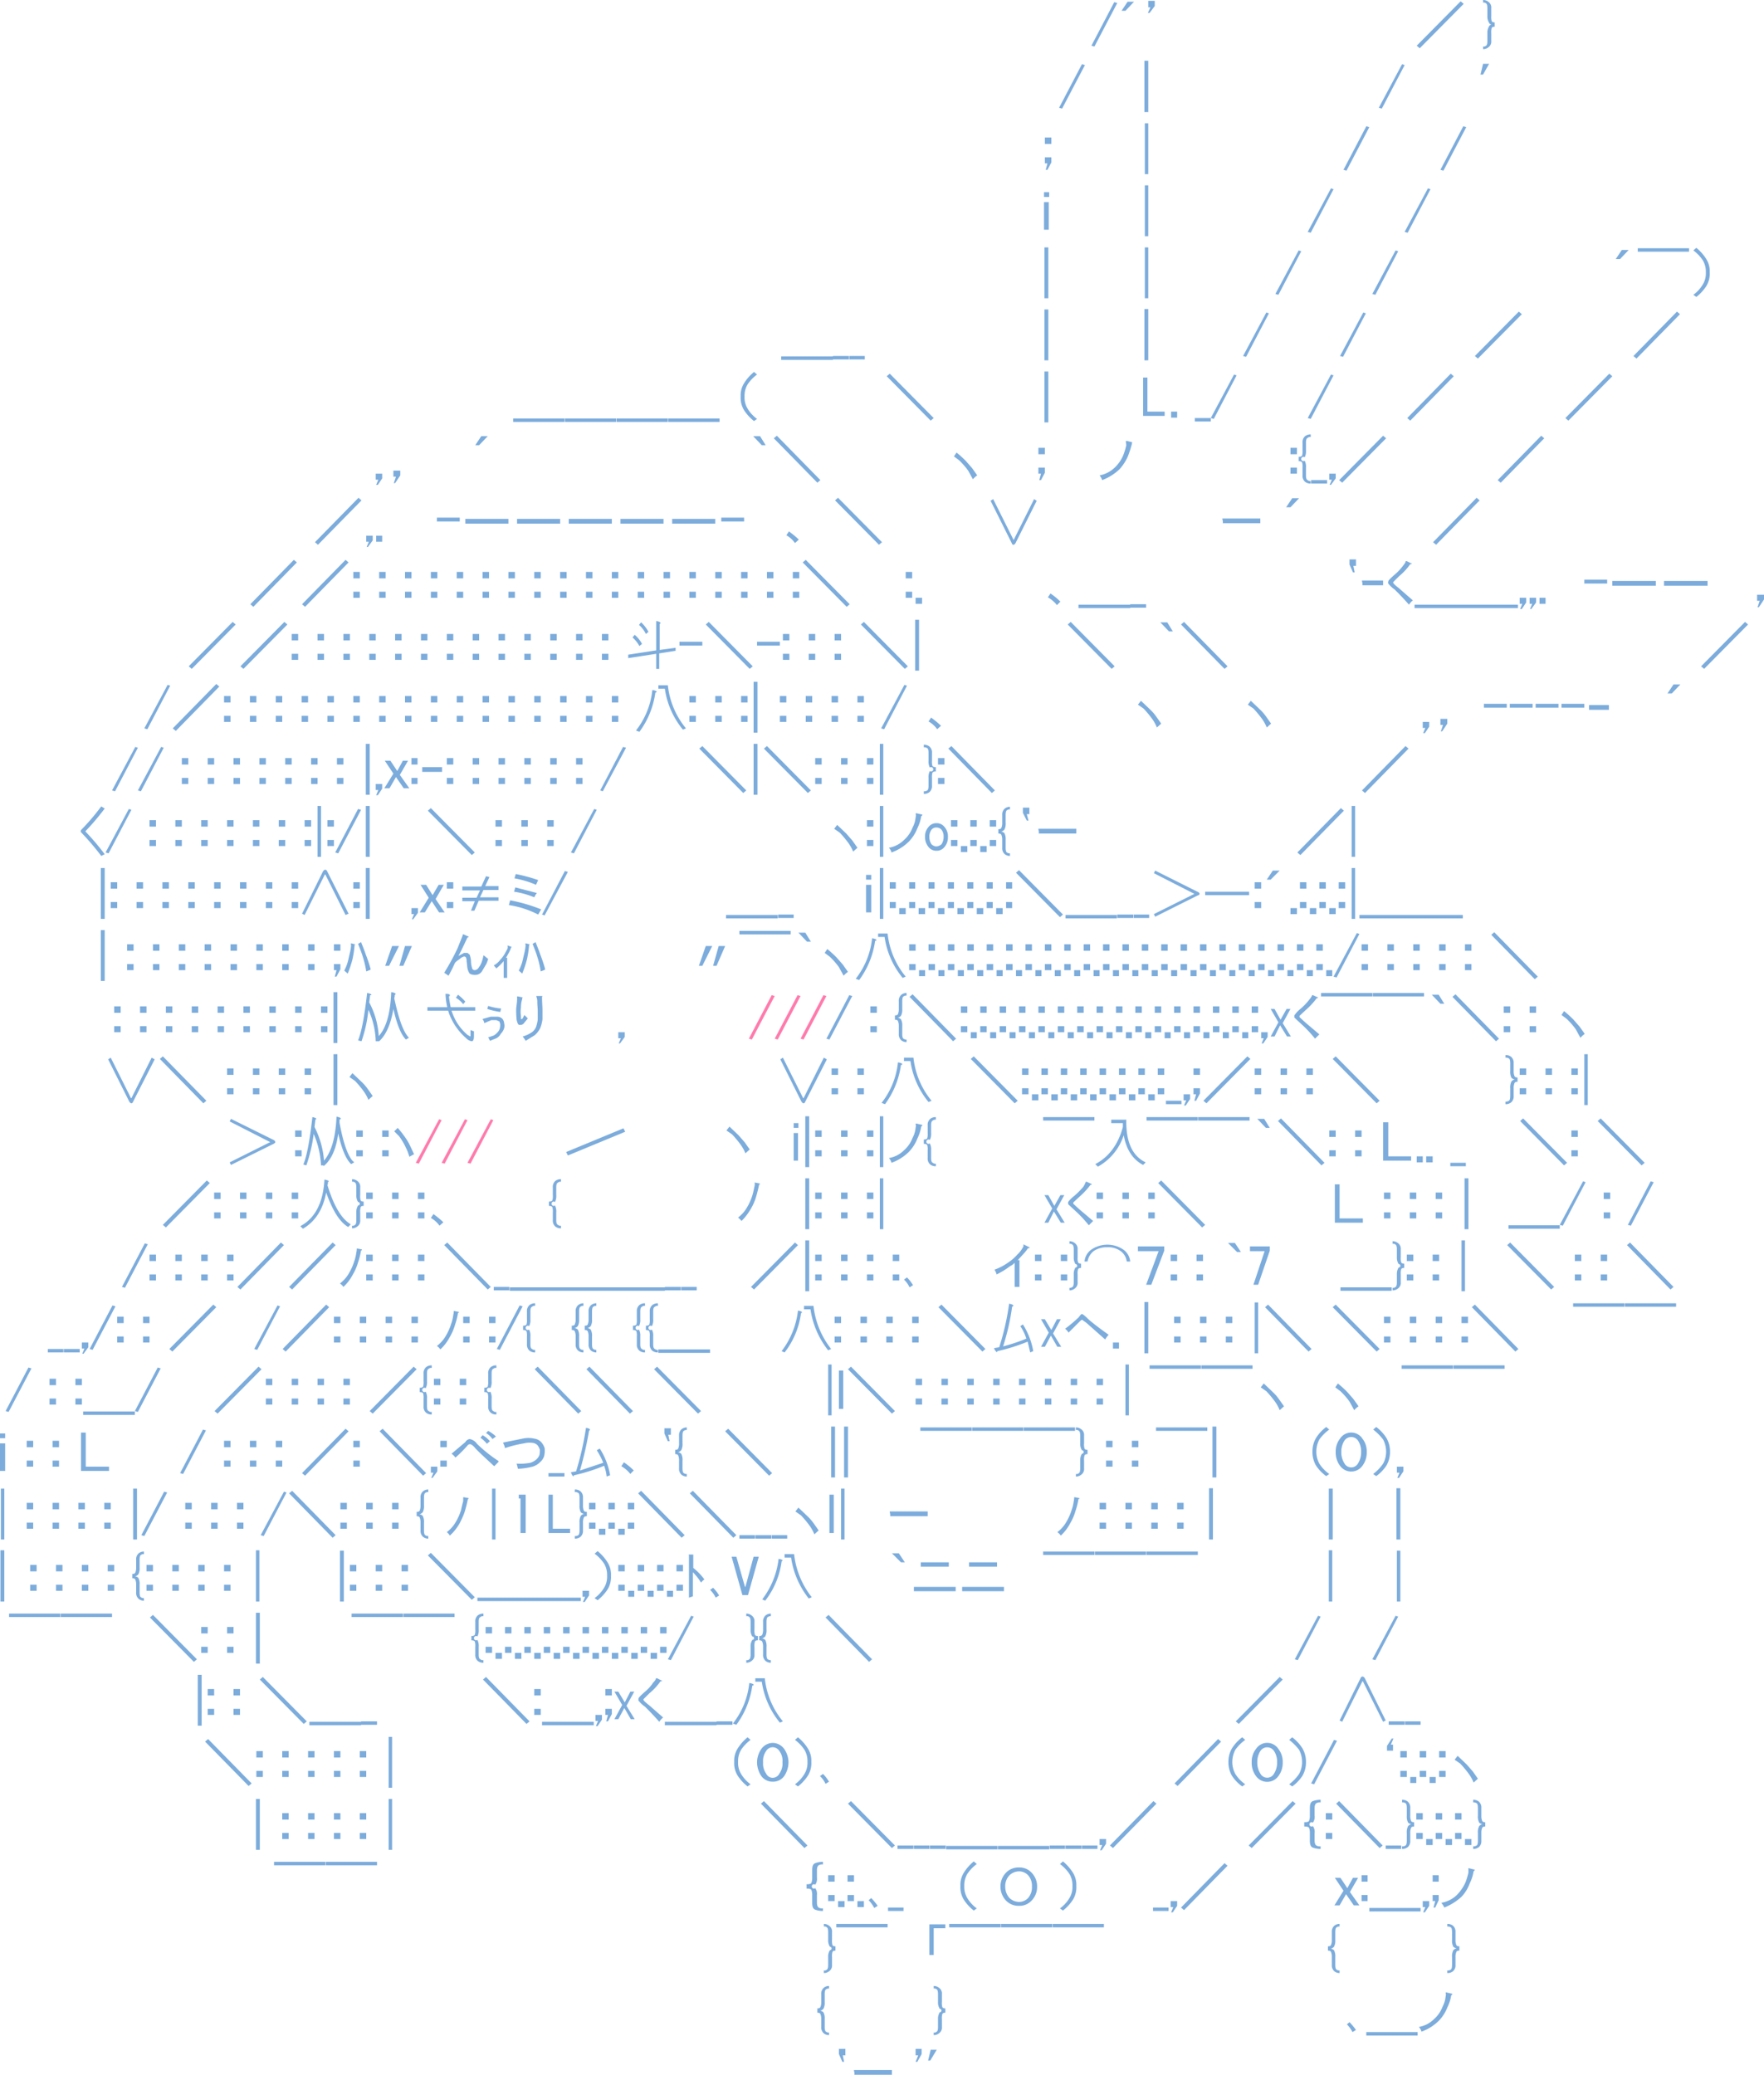 <svg id="ikachan" xmlns="http://www.w3.org/2000/svg" viewBox="0 0 409.4 481.4"><defs><style>.\35 0blue{fill:#7cacdc;}.pink{fill:#ff7bac}</style></defs><path class="50blue" d="M438.3 96l.7.2-5.3 10.1-.7-.2zM442.9 95.9l-2 2.1h-.9l1.4-2.1zM447.7 96.9l-1.2 1.6h-.4l.6-1.3h-.5v-1.5h1.5zM518.7 95.8l.7.6-10.2 10.3-.7-.6zM523.9 106.9v-.6a.8.8 0 0 0 .7-.2c.2-.1.3-.5.3-1.1v-1.8a2.8 2.8 0 0 1 .4-1.6.7.7 0 0 1 .6-.4.7.7 0 0 1-.6-.4 2.8 2.8 0 0 1-.4-1.6v-1.8c0-.6-.1-1-.3-1.1a.8.8 0 0 0-.7-.2v-.6a1.9 1.9 0 0 1 1.2.4 1.6 1.6 0 0 1 .7 1.5v1.8a3.5 3.5 0 0 0 .1 1.2c.1.2.3.3.7.3v1c-.4 0-.6.1-.7.3a3.5 3.5 0 0 0-.1 1.2v1.8a1.6 1.6 0 0 1-.7 1.5 1.9 1.9 0 0 1-1.2.4zM430.8 110.4l.7.2-5.3 10.1-.7-.2zM445.3 109.6h.9v11.9h-.9zM505.1 110.4l.6.2-5.3 10.1-.7-.2zM523.3 112.8l.6-2.5h1.4l-1.4 2.5zM423.7 128.9h-1.5v-1.5h1.5zm0 4.3l-.9 1.7h-.4l.4-1.5h-.6V132h1.5zM445.4 135.9v-11.8h.8v11.8zM496.8 124.8l.7.2-5.3 10.1-.7-.2zM519.3 124.8l.7.2-5.3 10.1-.7-.2zM423.2 141.2H422v-1.1h1.2zm-.1 7.6H422v-6.4h1.1zM445.4 150.3v-11.8h.8v11.8zM488.6 139.2l.6.2-5.3 10.1-.7-.2zM511.1 139.2l.6.2-5.3 10.1-.7-.2zM422.1 164.7v-11.8h.9v11.8zM445.4 164.7v-11.8h.8v11.8zM481.1 153.6l.6.2-5.3 10.1-.7-.2zM503.6 153.6l.6.2-5.3 10.1-.7-.2zM557.7 153.5l-2 2.1h-1l1.4-2.1zM559.8 153.1h11.9v.8h-11.9zM572.7 163.9a8 8 0 0 0 2.2-2.4 4.9 4.9 0 0 0 .7-2.8 5.1 5.1 0 0 0-.7-2.8 9.2 9.2 0 0 0-2.2-2.3l.7-.6a10.7 10.7 0 0 1 2.3 2.6 5.3 5.3 0 0 1 .8 3.1 5.5 5.5 0 0 1-.8 3.2 10.5 10.5 0 0 1-2.3 2.5zM361 178.2h12v.8h-12zM373 178.1h3.7v.8H373zM376.8 178.1h3.6v.8h-3.6zM422.1 179.1v-11.8h.9v11.8zM445.3 167.2h.9v11.9h-.9zM473.6 168l.6.2-5.3 10.1-.7-.2zM496.1 168l.6.2-5.3 10.1-.7-.2zM532.2 167.8l.7.6-10.2 10.3-.7-.6zM568.9 167.8l.7.6-10.1 10.3-.7-.6zM298.8 192.6h11.9v.8h-11.9zM310.8 192.6h11.9v.8h-11.9zM322.8 192.6h11.9v.8h-11.9zM334.8 192.6h11.9v.8h-11.9zM355.4 192.7l-.7.5a10.5 10.5 0 0 1-2.3-2.5 5.5 5.5 0 0 1-.8-3.2 5.3 5.3 0 0 1 .8-3.1 10.7 10.7 0 0 1 2.3-2.6l.7.6a9.2 9.2 0 0 0-2.2 2.3 5.1 5.1 0 0 0-.7 2.8 4.9 4.9 0 0 0 .7 2.8 8 8 0 0 0 2.2 2.4zM386.2 182.2l10.2 10.3-.7.6-10.2-10.3zM422.1 193.5v-11.8h.9v11.8zM445 183.1h1v7.9h4v1h-5v-8.9zM452.9 192.4h-1.4V191h1.4zM457 192.5h3.7v.8H457zM466.1 182.4l.6.2-5.3 10.1-.7-.2zM488.6 182.4l.6.2-5.3 10.1-.7-.2zM516.4 182.2l.7.6-10.1 10.3-.7-.6zM553.2 182.2l.7.6-10.2 10.3-.7-.6zM268.4 206.5l-1 1.5h-.4l.5-1.2h-.6v-1.4h1.5zM272.6 205.8l-1.2 1.8h-.3l.5-1.5h-.6v-1.4h1.6zM292.9 196.7l-2 2.1h-.9l1.4-2.1zM354.5 196.7h1.6l1.3 2.1h-.9zM360 196.6l10.1 10.3-.7.6-10.1-10.3zM401.7 200.5a25.3 25.3 0 0 1 2.2 2l1.4 1.6 1.2 1.7a4.5 4.5 0 0 0-1 .9l-1.1-2a17.6 17.6 0 0 0-2.1-2.4l-1.2-.9zM422.2 200.9h-1.5v-1.5h1.5zm0 4.3l-.9 1.7h-.4l.4-1.5h-.6V204h1.5zM441 198c0-.2 0-.2.2-.2l1.2.3c.1 0 .1.1 0 .2v.2a29 29 0 0 1-.9 2.8 11 11 0 0 1-2 3.1 12 12 0 0 1-4 2.5 3.9 3.9 0 0 0-.6-1.1 6.9 6.9 0 0 0 3.5-1.8 8.4 8.4 0 0 0 2-2.9 16.4 16.4 0 0 0 .7-2.3zM480.7 200.9h-1.5v-1.5h1.5zm0 4.5h-1.5V204h1.5zM483.9 207.7a2 2 0 0 1-1.3-.4 1.8 1.8 0 0 1-.6-1.5V204a3.5 3.5 0 0 0-.1-1.2c-.1-.2-.4-.3-.8-.3v-1c.4 0 .7-.1.8-.3a3.5 3.5 0 0 0 .1-1.2v-1.8a1.8 1.8 0 0 1 .6-1.5 2 2 0 0 1 1.3-.4v.6a.8.8 0 0 0-.7.2c-.3.1-.4.5-.4 1.1v1.8a3 3 0 0 1-.3 1.6.5.5 0 1 0 0 .8 3 3 0 0 1 .3 1.6v1.8c0 .6.1 1 .4 1.1a.8.8 0 0 0 .7.2zM484 206.9h3.7v.8H484zM489.7 206.5l-1.1 1.5h-.3l.5-1.2h-.6v-1.4h1.5zM500.7 196.6l.7.6-10.2 10.3-.7-.6zM537.4 196.6l.7.6-10.1 10.3-.7-.6zM262.9 211l.7.6-10.1 10.3-.7-.6zM266.2 220.9l-1.1 1.5h-.3l.5-1.2h-.6v-1.4h1.5zM268.4 221.2H267v-1.4h1.4zM281.1 215.6h5.3v.9h-5.3zM287.7 215.9h10v1.1h-10zM299.7 215.9h10v1.1h-10zM311.7 215.9h10v1.1h-10zM323.7 215.9h10v1.1h-10zM335.7 215.9h10v1.1h-10zM347.1 215.6h5.3v.9h-5.3zM362.2 219.7l.6-.9a21.1 21.1 0 0 1 2.3 1.9l-.9.8a5.9 5.9 0 0 0-2-1.8zM374.2 211l10.2 10.3-.7.6-10.2-10.3zM409.6 211.7l.6-.4 4.7 9.4c0 .1.1.1.1 0l4.7-9.4.6.4-4.9 9.8c-.2.3-.3.4-.5.4s-.3-.1-.4-.4zM463.5 216.9a2.2 2.2 0 0 0-.1-.9v-.2h8.8v1.1zM481.2 211.1l-2 2.1h-1l1.4-2.1zM522.4 211l.7.6-10.1 10.3-.7-.6zM247.9 225.4l.7.6-10.1 10.3-.7-.6zM259.9 225.4l.7.6-10.1 10.3-.7-.6zM263.2 229.7h-1.5v-1.5h1.5zm0 4.5h-1.5v-1.4h1.5zM269.2 229.7h-1.5v-1.5h1.5zm0 4.5h-1.5v-1.4h1.5zM275.2 229.7h-1.5v-1.5h1.5zm0 4.5h-1.5v-1.4h1.5zM281.2 229.7h-1.5v-1.5h1.5zm0 4.5h-1.5v-1.4h1.5zM287.2 229.7h-1.5v-1.5h1.5zm0 4.5h-1.5v-1.4h1.5zM293.2 229.7h-1.5v-1.5h1.5zm0 4.5h-1.5v-1.4h1.5zM299.2 229.7h-1.5v-1.5h1.5zm0 4.5h-1.5v-1.4h1.5zM305.2 229.7h-1.5v-1.5h1.5zm0 4.5h-1.5v-1.4h1.5zM311.2 229.7h-1.5v-1.5h1.5zm0 4.5h-1.5v-1.4h1.5zM317.2 229.7h-1.5v-1.5h1.5zm0 4.5h-1.5v-1.4h1.5zM323.2 229.7h-1.5v-1.5h1.5zm0 4.5h-1.5v-1.4h1.5zM329.2 229.7h-1.5v-1.5h1.5zm0 4.5h-1.5v-1.4h1.5zM335.2 229.7h-1.5v-1.5h1.5zm0 4.5h-1.5v-1.4h1.5zM341.2 229.7h-1.5v-1.5h1.5zm0 4.5h-1.5v-1.4h1.5zM347.2 229.7h-1.5v-1.5h1.5zm0 4.5h-1.5v-1.4h1.5zM353.2 229.7h-1.5v-1.5h1.5zm0 4.5h-1.5v-1.4h1.5zM359.2 229.7h-1.5v-1.5h1.5zm0 4.5h-1.5v-1.4h1.5zM365.2 229.7h-1.5v-1.5h1.5zm0 4.5h-1.5v-1.4h1.5zM366.7 225.4l10.2 10.3-.7.6L366 226zM391.4 229.7h-1.5v-1.5h1.5zm0 4.5h-1.5v-1.4h1.5zM393.7 235.6h-1.5v-1.4h1.5zM422.9 234.1l.6-.9a14.5 14.5 0 0 1 2.3 1.9l-.8.8a7.2 7.2 0 0 0-2.1-1.8zM430 235.8h12v.8h-12zM442 235.7h3.7v.8H442zM492.9 226.5v-1.2h1.5v1.5h-.6l.3 1.5h-.4zM495.9 231.3a2.2 2.2 0 0 0-.1-.9v-.2h4.9v1.1zM505.9 225.7h.3l1 .5c.2 0 .2.1 0 .2h-.2a14.1 14.1 0 0 1-2.6 2.8l-1.3 1.3a.2.2 0 0 0 0 .3c0 .1.4.5 1.3 1.2l3.2 2.8a4.7 4.7 0 0 0-.9 1c-1.3-1.5-2.4-2.6-3.3-3.5a6.7 6.7 0 0 1-1.5-1.4c-.1-.2 0-.3 0-.5s.5-.7 1.4-1.5a12.4 12.4 0 0 0 2-2.1q.8-1 .6-1.1zM508 235.8h12v.8h-12zM520 235.8h12v.8h-12zM533.9 235.3l-1 1.5h-.4l.5-1.2h-.6v-1.4h1.5zM536.2 235.3l-1.1 1.5h-.3l.5-1.2h-.6v-1.4h1.5zM538.4 235.6H537v-1.4h1.4zM547.4 230h5.3v.9h-5.3zM553.9 230.3H564v1.1h-10.1zM565.9 230.3H576v1.1h-10.1zM589.1 234.6l-1.2 1.8h-.3l.5-1.5h-.6v-1.4h1.6zM233.7 239.8l.7.6-10.2 10.3-.7-.6zM245.7 239.8l.7.6-10.2 10.3-.7-.6zM248.9 244.1h-1.5v-1.5h1.5zm0 4.5h-1.5v-1.4h1.5zM254.9 244.1h-1.5v-1.5h1.5zm0 4.5h-1.5v-1.4h1.5zM260.9 244.1h-1.5v-1.5h1.5zm0 4.5h-1.5v-1.4h1.5zM266.9 244.1h-1.5v-1.5h1.5zm0 4.5h-1.5v-1.4h1.5zM272.9 244.1h-1.5v-1.5h1.5zm0 4.5h-1.5v-1.4h1.5zM278.9 244.1h-1.5v-1.5h1.5zm0 4.5h-1.5v-1.4h1.5zM284.9 244.1h-1.5v-1.5h1.5zm0 4.5h-1.5v-1.4h1.5zM290.9 244.1h-1.5v-1.5h1.5zm0 4.5h-1.5v-1.4h1.5zM296.9 244.1h-1.5v-1.5h1.5zm0 4.5h-1.5v-1.4h1.5zM302.9 244.1h-1.5v-1.5h1.5zm0 4.5h-1.5v-1.4h1.5zM308.9 244.1h-1.5v-1.5h1.5zm0 4.5h-1.5v-1.4h1.5zM314.9 244.1h-1.5v-1.5h1.5zm0 4.5h-1.5v-1.4h1.5zM320.9 244.1h-1.5v-1.5h1.5zm0 4.5h-1.5v-1.4h1.5zM332 246.4v-6.8c.7.1 1 .3 1 .5l-.2.2v6l3.7-.5v.7l-3.8.6v3.6h-.7v-3.5l-6.5 1v-.8zm-5.5-3l.5-.6a6.8 6.8 0 0 1 1.7 2.1l-.6.5a7.8 7.8 0 0 0-1.6-2zm1.5-2.9l.5-.6a8.7 8.7 0 0 1 1.7 2.2l-.6.5a6.5 6.5 0 0 0-1.6-2.1zM337.4 244.4h5.3v.9h-5.3zM344.2 239.8l10.2 10.3-.7.6-10.2-10.3zM355.4 244.4h5.3v.9h-5.3zM362.9 244.1h-1.5v-1.5h1.5zm0 4.5h-1.5v-1.4h1.5zM368.9 244.1h-1.5v-1.5h1.5zm0 4.5h-1.5v-1.4h1.5zM374.9 244.1h-1.5v-1.5h1.5zm0 4.5h-1.5v-1.4h1.5zM380.2 239.8l10.2 10.3-.7.6-10.2-10.3zM392.1 251.1v-11.8h.9v11.8zM428.2 239.8l10.2 10.3-.7.6-10.2-10.3zM449 239.9h1.6l1.3 2.1h-.9zM454.5 239.8l10.1 10.3-.7.6-10.1-10.3zM584.7 239.8l.7.6-10.2 10.3-.7-.6zM218.6 254.4l.6.2-5.3 10.1-.7-.2zM229.9 254.2l.7.6-10.1 10.3-.7-.6zM233.2 258.5h-1.5V257h1.5zm0 4.5h-1.5v-1.4h1.5zM239.2 258.5h-1.5V257h1.5zm0 4.5h-1.5v-1.4h1.5zM245.2 258.5h-1.5V257h1.5zm0 4.5h-1.5v-1.4h1.5zM251.2 258.5h-1.5V257h1.5zm0 4.5h-1.5v-1.4h1.5zM257.2 258.5h-1.5V257h1.5zm0 4.5h-1.5v-1.4h1.5zM263.2 258.5h-1.5V257h1.5zm0 4.5h-1.5v-1.4h1.5zM269.2 258.5h-1.5V257h1.5zm0 4.5h-1.5v-1.4h1.5zM275.2 258.5h-1.5V257h1.5zm0 4.5h-1.5v-1.4h1.5zM281.2 258.5h-1.5V257h1.5zm0 4.5h-1.5v-1.4h1.5zM287.2 258.5h-1.5V257h1.5zm0 4.5h-1.5v-1.4h1.5zM293.2 258.5h-1.5V257h1.5zm0 4.5h-1.5v-1.4h1.5zM299.2 258.5h-1.5V257h1.5zm0 4.5h-1.5v-1.4h1.5zM305.2 258.5h-1.5V257h1.5zm0 4.5h-1.5v-1.4h1.5zM311.2 258.5h-1.5V257h1.5zm0 4.5h-1.5v-1.4h1.5zM317.2 258.5h-1.5V257h1.5zm0 4.5h-1.5v-1.4h1.5zM323.2 258.5h-1.5V257h1.5zm0 4.5h-1.5v-1.4h1.5zM331.1 255.6c.7.1 1 .3 1 .4s-.1.2-.3.2a19.9 19.9 0 0 1-3.7 9.1l-.8-.3a18.2 18.2 0 0 0 3.8-9.4zm1.4-.3v-.8h2.2a18.8 18.8 0 0 0 4.2 10l-.7.3a19.2 19.2 0 0 1-4.2-9.5zM341.2 258.5h-1.5V257h1.5zm0 4.5h-1.5v-1.4h1.5zM347.2 258.5h-1.5V257h1.5zm0 4.5h-1.5v-1.4h1.5zM353.2 258.5h-1.5V257h1.5zm0 4.5h-1.5v-1.4h1.5zM354.6 265.5v-11.8h.9v11.8zM362.2 258.5h-1.5V257h1.5zm0 4.5h-1.5v-1.4h1.5zM368.2 258.5h-1.5V257h1.5zm0 4.5h-1.5v-1.4h1.5zM374.2 258.5h-1.5V257h1.5zm0 4.5h-1.5v-1.4h1.5zM380.2 258.5h-1.5V257h1.5zm0 4.5h-1.5v-1.4h1.5zM389.6 254.4l.6.2-5.3 10.1-.7-.2zM395.2 262.9l.6-.9a21.1 21.1 0 0 1 2.3 1.9l-.9.8a5.9 5.9 0 0 0-2-1.8zM444.5 258.1l2.1 2a10.7 10.7 0 0 1 1.4 1.6l1.2 1.7-1 .9a9.5 9.5 0 0 0-1.1-2 24.9 24.9 0 0 0-2-2.4l-1.3-.9zM470 258.1l2.1 2a10.7 10.7 0 0 1 1.4 1.6l1.2 1.7-1 .9a9.5 9.5 0 0 0-1.1-2 24.9 24.9 0 0 0-2-2.4l-1.3-.9zM511.4 264.1l-1 1.5h-.4l.5-1.2h-.6V263h1.5zM515.6 263.4l-1.2 1.8h-.3l.5-1.5h-.6v-1.4h1.6zM524.1 258.8h5.3v.9h-5.3zM530.1 258.8h5.3v.9h-5.3zM536.1 258.8h5.3v.9h-5.3zM542.1 258.8h5.3v.9h-5.3zM548.5 259.1h4.6v1.1h-4.6zM569.7 254.3l-2 2.1h-1l1.4-2.1zM211.1 268.8l.6.2-5.3 10.1-.7-.2zM217.1 268.8l.6.2-5.3 10.1-.7-.2zM223.4 272.9h-1.5v-1.5h1.5zm0 4.5h-1.5V276h1.5zM229.4 272.9h-1.5v-1.5h1.5zm0 4.5h-1.5V276h1.5zM235.4 272.9h-1.5v-1.5h1.5zm0 4.5h-1.5V276h1.5zM241.4 272.9h-1.5v-1.5h1.5zm0 4.5h-1.5V276h1.5zM247.4 272.9h-1.5v-1.5h1.5zm0 4.5h-1.5V276h1.5zM253.4 272.9h-1.5v-1.5h1.5zm0 4.5h-1.5V276h1.5zM259.4 272.9h-1.5v-1.5h1.5zm0 4.5h-1.5V276h1.5zM264.6 279.9v-11.8h.9v11.8zM268.4 278.5l-1 1.5h-.4l.5-1.2h-.6v-1.4h1.5zM274.7 278.4h-1.3l-1.8-2.6-1.5 2.6h-1.2l2.1-3.4-2-3h1.3l1.6 2.4 1.3-2.4h1.2l-1.9 3.3zM276.6 272.9h-1.4v-1.5h1.4zm0 4.5h-1.4V276h1.4zM277.7 273.5h4.6v1.1h-4.6zM284.9 272.9h-1.5v-1.5h1.5zm0 4.5h-1.5V276h1.5zM290.9 272.9h-1.5v-1.5h1.5zm0 4.5h-1.5V276h1.5zM296.9 272.9h-1.5v-1.5h1.5zm0 4.5h-1.5V276h1.5zM302.9 272.9h-1.5v-1.5h1.5zm0 4.5h-1.5V276h1.5zM308.9 272.9h-1.5v-1.5h1.5zm0 4.5h-1.5V276h1.5zM314.9 272.9h-1.5v-1.5h1.5zm0 4.5h-1.5V276h1.5zM324.3 268.8l.7.2-5.4 10.1-.6-.2zM342.7 268.6l10.2 10.3-.7.6-10.2-10.3zM354.6 279.9v-11.8h.9v11.8zM357.7 268.6l10.2 10.3-.7.6-10.2-10.3zM370.4 272.9h-1.5v-1.5h1.5zm0 4.5h-1.5V276h1.5zM376.4 272.9h-1.5v-1.5h1.5zm0 4.5h-1.5V276h1.5zM382.4 272.9h-1.5v-1.5h1.5zm0 4.5h-1.5V276h1.5zM383.9 279.9v-11.8h.8v11.8zM394.1 279.7v-.6a1.2 1.2 0 0 0 .8-.2c.2-.1.3-.5.3-1.1V276a3 3 0 0 1 .3-1.6.5.5 0 1 0 0-.8 3 3 0 0 1-.3-1.6v-1.8c0-.6-.1-1-.3-1.1a1.2 1.2 0 0 0-.8-.2v-.6a2 2 0 0 1 1.3.4 1.8 1.8 0 0 1 .6 1.5v1.8a3.5 3.5 0 0 0 .1 1.2c.1.2.4.3.8.3v1c-.4 0-.7.1-.8.3a3.5 3.5 0 0 0-.1 1.2v1.8a1.8 1.8 0 0 1-.6 1.5 2 2 0 0 1-1.3.4zM398.9 272.9h-1.5v-1.5h1.5zm0 4.5h-1.5V276h1.5zM400.5 268.6l10.1 10.3-.7.6-10.1-10.3zM505.9 268.6l.7.6-10.1 10.3-.7-.6zM203.2 282.6l.8.5a57.2 57.2 0 0 1-4.5 5.3 57.2 57.2 0 0 1 4.5 5.3l-.8.4a61.9 61.9 0 0 0-4.7-5.5.5.5 0 0 1 0-.5 51.5 51.5 0 0 0 4.7-5.5zM209.6 283.2l.6.2-5.3 10.1-.7-.2zM215.9 287.3h-1.5v-1.5h1.5zm0 4.5h-1.5v-1.4h1.5zM221.9 287.3h-1.5v-1.5h1.5zm0 4.5h-1.5v-1.4h1.5zM227.9 287.3h-1.5v-1.5h1.5zm0 4.5h-1.5v-1.4h1.5zM233.9 287.3h-1.5v-1.5h1.5zm0 4.5h-1.5v-1.4h1.5zM239.9 287.3h-1.5v-1.5h1.5zm0 4.5h-1.5v-1.4h1.5zM245.9 287.3h-1.5v-1.5h1.5zm0 4.5h-1.5v-1.4h1.5zM251.9 287.3h-1.5v-1.5h1.5zm0 4.5h-1.5v-1.4h1.5zM253.4 294.3v-11.8h.8v11.8zM257.2 287.3h-1.5v-1.5h1.5zm0 4.5h-1.5v-1.4h1.5zM262.8 283.2l.7.2-5.3 10.1-.7-.2zM264.6 294.3v-11.8h.9v11.8zM279.7 283l10.2 10.3-.7.6-10.2-10.3zM296.2 287.3h-1.5v-1.5h1.5zm0 4.5h-1.5v-1.4h1.5zM302.2 287.3h-1.5v-1.5h1.5zm0 4.5h-1.5v-1.4h1.5zM308.2 287.3h-1.5v-1.5h1.5zm0 4.5h-1.5v-1.4h1.5zM317.6 283.2l.6.2-5.3 10.1-.7-.2zM374 286.9l2.1 2 1.4 1.6 1.2 1.7-1 .9a9.5 9.5 0 0 0-1.1-2 24.9 24.9 0 0 0-2-2.4l-1.3-.9zM382.4 287.3h-1.5v-1.5h1.5zm0 4.5h-1.5v-1.4h1.5zM383.9 294.3v-11.8h.8v11.8zM392.2 284.4c0-.2.1-.2.2-.2l1.3.3c.1 0 .1.1 0 .2l-.2.2a9.9 9.9 0 0 1-.9 2.8 9.2 9.2 0 0 1-2 3.1 11 11 0 0 1-4 2.5 2.4 2.4 0 0 0-.6-1.1 6.5 6.5 0 0 0 3.5-1.8 7.2 7.2 0 0 0 2-2.9 6.1 6.1 0 0 0 .7-2.3c.1-.5.1-.7 0-.8zM394.4 289.6a3.1 3.1 0 0 1 .7-2.1 2.3 2.3 0 0 1 1.9-1 2.3 2.3 0 0 1 2 1 3.2 3.2 0 0 1 .7 2.2 3.4 3.4 0 0 1-.7 2.2 2.3 2.3 0 0 1-2 1 2.3 2.3 0 0 1-1.9-1 3.5 3.5 0 0 1-.7-2.3zm1 .1a2.9 2.9 0 0 0 .5 1.7 1.8 1.8 0 0 0 1.1.5 2.1 2.1 0 0 0 1.2-.5 3 3 0 0 0 .5-1.8 2.5 2.5 0 0 0-.5-1.6 1.6 1.6 0 0 0-1.2-.5 1.4 1.4 0 0 0-1.1.5 2.6 2.6 0 0 0-.5 1.7zM401.9 287.3h-1.5v-1.5h1.5zm0 4.5h-1.5v-1.4h1.5zM404.2 293.2h-1.5v-1.4h1.5zM406.4 287.3h-1.5v-1.5h1.5zm0 4.5h-1.5v-1.4h1.5zM408.7 293.2h-1.5v-1.4h1.5zM410.9 287.3h-1.5v-1.5h1.5zm0 4.5h-1.5v-1.4h1.5zM414.1 294.1a1.9 1.9 0 0 1-1.2-.4 1.8 1.8 0 0 1-.6-1.5v-1.8a2.9 2.9 0 0 0-.2-1.2c-.1-.2-.3-.3-.7-.3v-1c.4 0 .6-.1.7-.3a2.9 2.9 0 0 0 .2-1.2v-1.8a1.8 1.8 0 0 1 .6-1.5 1.9 1.9 0 0 1 1.2-.4v.6a1 1 0 0 0-.7.2c-.2.1-.3.5-.3 1.1v1.8a3 3 0 0 1-.3 1.6c-.3.3-.5.4-.7.4s.4.1.7.4a3 3 0 0 1 .3 1.6v1.8c0 .6.1 1 .3 1.1a1 1 0 0 0 .7.2zM417.1 284.1v-1.2h1.5v1.5h-.6l.4 1.5h-.4zM420.8 288.9a2.2 2.2 0 0 0-.1-.9v-.2h8.8v1.1zM490.9 283l.7.6-10.1 10.3-.7-.6zM493.4 294.3v-11.8h.8v11.8zM203.1 308.7v-11.8h.9v11.8zM206.9 301.7h-1.5v-1.5h1.5zm0 4.5h-1.5v-1.4h1.5zM212.9 301.7h-1.5v-1.5h1.5zm0 4.5h-1.5v-1.4h1.5zM218.9 301.7h-1.5v-1.5h1.5zm0 4.5h-1.5v-1.4h1.5zM224.9 301.7h-1.5v-1.5h1.5zm0 4.5h-1.5v-1.4h1.5zM230.9 301.7h-1.5v-1.5h1.5zm0 4.5h-1.5v-1.4h1.5zM236.9 301.7h-1.5v-1.5h1.5zm0 4.5h-1.5v-1.4h1.5zM242.9 301.7h-1.5v-1.5h1.5zm0 4.5h-1.5v-1.4h1.5zM248.9 301.7h-1.5v-1.5h1.5zm0 4.5h-1.5v-1.4h1.5zM249.8 307.5l4.9-9.9c.2-.2.3-.3.5-.3a.5.5 0 0 1 .4.3l5 9.9-.7.3-4.7-9.4h-.1l-4.7 9.4zM263.2 301.7h-1.5v-1.5h1.5zm0 4.5h-1.5v-1.4h1.5zM264.6 308.7v-11.8h.9v11.8zM276.7 307.3l-1.1 1.5h-.3l.5-1.2h-.6v-1.4h1.5zM282.9 307.2h-1.3l-1.7-2.6-1.6 2.6h-1.2l2.1-3.4-1.9-3h1.3l1.5 2.4 1.4-2.4h1.2l-1.9 3.3zM284.9 301.7h-1.5v-1.5h1.5zm0 4.5h-1.5v-1.4h1.5zM292.5 298.8l.8.2-1 2.1h3.1v.9h-3.5l-.8 1.7h4.3v.8h-4.6l-1 2.3h-.8l.9-2.2H287v-.8h3.3l.8-1.7H287v-.9h4.4zM297.8 305.5l.3-1.1a37.9 37.9 0 0 1 7.2 2.1l-.7 1.2a21.9 21.9 0 0 0-6.8-2.2zm1.2-3.1l.3-1 5 1.3a4.4 4.4 0 0 0-.6 1 19.5 19.5 0 0 0-4.7-1.3zm.1-3.1l.3-1a38.1 38.1 0 0 1 5.2 1.4l-.5 1.1a22.1 22.1 0 0 0-5-1.5zM310.8 297.6l.7.2-5.4 10.1-.6-.2zM348.2 307.8h12v.8h-12zM360.3 307.7h3.6v.8h-3.6zM381.9 299.6h-1.2v-1.1h1.2zm0 7.6h-1.2v-6.4h1.2zM383.9 308.7v-11.8h.8v11.8zM387.6 301.7h-1.4v-1.5h1.4zm0 4.5h-1.4v-1.4h1.4zM389.9 307.6h-1.5v-1.4h1.5zM392.1 301.7h-1.4v-1.5h1.4zm0 4.5h-1.4v-1.4h1.4zM394.4 307.6h-1.5v-1.4h1.5zM396.6 301.7h-1.4v-1.5h1.4zm0 4.5h-1.4v-1.4h1.4zM398.9 307.6h-1.5v-1.4h1.5zM401.1 301.7h-1.4v-1.5h1.4zm0 4.5h-1.4v-1.4h1.4zM403.4 307.6h-1.5v-1.4h1.5zM405.6 301.7h-1.4v-1.5h1.4zm0 4.5h-1.4v-1.4h1.4zM407.9 307.6h-1.5v-1.4h1.5zM410.1 301.7h-1.4v-1.5h1.4zm0 4.5h-1.4v-1.4h1.4zM412.4 307.6h-1.5v-1.4h1.5zM414.6 301.7h-1.4v-1.5h1.4zm0 4.5h-1.4v-1.4h1.4zM416.2 297.4l10.2 10.3-.7.6-10.2-10.3zM427 307.8h11.9v.8H427zM439 307.7h3.7v.8H439zM442.8 307.7h3.6v.8h-3.6zM447.8 297.5l9.8 4.9c.3.1.5.3.5.5s-.2.3-.5.4l-9.8 4.9-.3-.6 9.4-4.7-9.4-4.8zM459.4 303.2v-.8h10.2v.8zM472.4 301.7h-1.5v-1.5h1.5zm0 4.5h-1.5v-1.4h1.5zM476.7 297.5l-2.1 2.1h-.9l1.4-2.1zM480.7 307.6h-1.5v-1.4h1.5zM482.9 301.7h-1.5v-1.5h1.5zm0 4.5h-1.5v-1.4h1.5zM485.2 307.6h-1.5v-1.4h1.5zM487.4 301.7h-1.5v-1.5h1.5zm0 4.5h-1.5v-1.4h1.5zM489.7 307.6h-1.5v-1.4h1.5zM491.9 301.7h-1.5v-1.5h1.5zm0 4.5h-1.5v-1.4h1.5zM493.4 308.7v-11.8h.8v11.8zM495.2 307.8h12v.8h-12zM507.2 307.8h12v.8h-12zM203.1 323.1v-11.8h.9v11.8zM210.7 316.1h-1.5v-1.5h1.5zm0 4.5h-1.5v-1.4h1.5zM216.7 316.1h-1.5v-1.5h1.5zm0 4.5h-1.5v-1.4h1.5zM222.7 316.1h-1.5v-1.5h1.5zm0 4.5h-1.5v-1.4h1.5zM228.7 316.1h-1.5v-1.5h1.5zm0 4.5h-1.5v-1.4h1.5zM234.7 316.1h-1.5v-1.5h1.5zm0 4.5h-1.5v-1.4h1.5zM240.7 316.1h-1.5v-1.5h1.5zm0 4.5h-1.5v-1.4h1.5zM246.7 316.1h-1.5v-1.5h1.5zm0 4.5h-1.5v-1.4h1.5zM252.7 316.1h-1.5v-1.5h1.5zm0 4.5h-1.5v-1.4h1.5zM258.7 316.1h-1.5v-1.5h1.5zm0 4.3l-.9 1.7h-.4l.4-1.5h-.6v-1.4h1.5zM261.1 314.5c0-.1.1-.1.2-.1l.8.2c.1 0 .1 0 0 .1h-.1a22.7 22.7 0 0 1-.5 3.4 25.3 25.3 0 0 1-1.1 3.3l-.8-.7a10.5 10.5 0 0 0 1-2.8c.2-.9.4-1.6.5-2.3s.1-1 0-1.1zm1.7 0l.7-.4c.4 1 .8 2 1.1 2.9a31.7 31.7 0 0 1 1.1 3.3v.2l-1 .4a21.4 21.4 0 0 0-.8-3.4c-.3-1-.7-2-1.1-3zM270.7 315h1.6l-2.3 4.6h-.9zm2.6 4.6h-.9l1.3-4.6h1.6zM287.3 312.3l1.1.5c.1 0 .1.1 0 .2h-.2c-.8 1.7-1.5 3.2-2.1 4.3l1.3-.7h.8l.5.4a6.3 6.3 0 0 1 .3 1.3 6.3 6.3 0 0 0 .2 1.6c.1.5.3.7.7.7a1.2 1.2 0 0 0 .9-.6 4.8 4.8 0 0 0 .8-1.6 9 9 0 0 0 .3-1.2h.1l1 .8a8.2 8.2 0 0 1-.4 1.1l-1 1.7a1.8 1.8 0 0 1-1.6.9 2.3 2.3 0 0 1-1.3-.3 3.3 3.3 0 0 1-.5-1.2c-.1-.5-.1-1-.2-1.6a1.9 1.9 0 0 0-.2-1 .5.5 0 0 0-.6-.1 2.4 2.4 0 0 0-.9.6 3.9 3.9 0 0 0-1 .8l-.7 1.5-.8 1.5-1-.7a53.3 53.3 0 0 0 3.1-5.7l1.2-3c-.1-.2 0-.2.2-.2zM297.5 314.9h.1l.8.3h.1l-.2.2a7.1 7.1 0 0 1-.7 1.5 2.8 2.8 0 0 1-.5.8h.2a.1.1 0 0 1 .1.1v4.6h-.8v-3.9a13.5 13.5 0 0 1-1.7 1.7l-.6-.7a4.7 4.7 0 0 0 1.5-1.3 7.2 7.2 0 0 0 1.1-1.5l.6-1.1a1.8 1.8 0 0 0 0-.7zM301.6 314.5c0-.1.1-.1.2-.1l.8.2c.1 0 .1 0 0 .1h-.1a22.7 22.7 0 0 1-.5 3.4 25.3 25.3 0 0 1-1.1 3.3l-.8-.7a10.5 10.5 0 0 0 1-2.8c.2-.9.4-1.6.5-2.3s.1-1 0-1.1zm1.7 0l.7-.4c.4 1 .8 2 1.1 2.9a31.7 31.7 0 0 1 1.1 3.3v.2l-1 .4a21.4 21.4 0 0 0-.8-3.4c-.3-1-.7-2-1.1-3zM343.5 315h1.5l-2.3 4.6h-.8zm2.5 4.6h-.8l1.3-4.6h1.5zM351.3 311.5h11.9v.8h-11.9zM365 311.9h1.6l1.3 2.1h-.9zM371.7 315.7a25.3 25.3 0 0 1 2.2 2l1.4 1.6 1.2 1.7a4.5 4.5 0 0 0-1 .9l-1.1-2a17.6 17.6 0 0 0-2.1-2.4l-1.2-.9zM382.1 313.2c.7.1 1 .3 1 .4s-.1.2-.3.2a19.9 19.9 0 0 1-3.7 9.1l-.8-.3a18.2 18.2 0 0 0 3.8-9.4zm1.4-.3v-.8h2.2a18.8 18.8 0 0 0 4.2 10l-.7.3a19.2 19.2 0 0 1-4.2-9.5zM392.2 316.1h-1.5v-1.5h1.5zm0 4.5h-1.5v-1.4h1.5zM394.4 322H393v-1.4h1.4zM396.7 316.1h-1.5v-1.5h1.5zm0 4.5h-1.5v-1.4h1.5zM398.9 322h-1.4v-1.4h1.4zM401.2 316.1h-1.5v-1.5h1.5zm0 4.5h-1.5v-1.4h1.5zM403.4 322H402v-1.4h1.4zM405.7 316.1h-1.5v-1.5h1.5zm0 4.5h-1.5v-1.4h1.5zM407.9 322h-1.4v-1.4h1.4zM410.2 316.1h-1.5v-1.5h1.5zm0 4.5h-1.5v-1.4h1.5zM412.4 322H411v-1.4h1.4zM414.7 316.1h-1.5v-1.5h1.5zm0 4.5h-1.5v-1.4h1.5zM416.9 322h-1.4v-1.4h1.4zM419.2 316.1h-1.5v-1.5h1.5zm0 4.5h-1.5v-1.4h1.5zM421.4 322H420v-1.4h1.4zM423.7 316.1h-1.5v-1.5h1.5zm0 4.5h-1.5v-1.4h1.5zM425.9 322h-1.4v-1.4h1.4zM428.2 316.1h-1.5v-1.5h1.5zm0 4.5h-1.5v-1.4h1.5zM430.4 322H429v-1.4h1.4zM432.7 316.1h-1.5v-1.5h1.5zm0 4.5h-1.5v-1.4h1.5zM434.9 322h-1.4v-1.4h1.4zM437.2 316.1h-1.5v-1.5h1.5zm0 4.5h-1.5v-1.4h1.5zM439.4 322H438v-1.4h1.4zM441.7 316.1h-1.5v-1.5h1.5zm0 4.5h-1.5v-1.4h1.5zM443.9 322h-1.4v-1.4h1.4zM446.2 316.1h-1.5v-1.5h1.5zm0 4.5h-1.5v-1.4h1.5zM448.4 322H447v-1.4h1.4zM450.7 316.1h-1.5v-1.5h1.5zm0 4.5h-1.5v-1.4h1.5zM452.9 322h-1.4v-1.4h1.4zM455.2 316.1h-1.5v-1.5h1.5zm0 4.5h-1.5v-1.4h1.5zM457.4 322H456v-1.4h1.4zM459.7 316.1h-1.5v-1.5h1.5zm0 4.5h-1.5v-1.4h1.5zM461.9 322h-1.4v-1.4h1.4zM464.2 316.1h-1.5v-1.5h1.5zm0 4.5h-1.5v-1.4h1.5zM466.4 322H465v-1.4h1.4zM468.7 316.1h-1.5v-1.5h1.5zm0 4.5h-1.5v-1.4h1.5zM470.9 322h-1.4v-1.4h1.4zM473.2 316.1h-1.5v-1.5h1.5zm0 4.5h-1.5v-1.4h1.5zM475.4 322H474v-1.4h1.4zM477.7 316.1h-1.5v-1.5h1.5zm0 4.5h-1.5v-1.4h1.5zM479.9 322h-1.4v-1.4h1.4zM482.2 316.1h-1.5v-1.5h1.5zm0 4.5h-1.5v-1.4h1.5zM484.4 322H483v-1.4h1.4zM486.7 316.1h-1.5v-1.5h1.5zm0 4.5h-1.5v-1.4h1.5zM488.9 322h-1.4v-1.4h1.4zM494.6 312l.6.2-5.3 10.1-.7-.2zM497.2 316.1h-1.5v-1.5h1.5zm0 4.5h-1.5v-1.4h1.5zM503.2 316.1h-1.5v-1.5h1.5zm0 4.5h-1.5v-1.4h1.5zM509.2 316.1h-1.5v-1.5h1.5zm0 4.5h-1.5v-1.4h1.5zM515.2 316.1h-1.5v-1.5h1.5zm0 4.5h-1.5v-1.4h1.5zM521.2 316.1h-1.5v-1.5h1.5zm0 4.5h-1.5v-1.4h1.5zM526.5 311.8l10.1 10.3-.7.6-10.1-10.3zM207.7 330.5h-1.5V329h1.5zm0 4.5h-1.5v-1.4h1.5zM213.7 330.5h-1.5V329h1.5zm0 4.5h-1.5v-1.4h1.5zM219.7 330.5h-1.5V329h1.5zm0 4.5h-1.5v-1.4h1.5zM225.7 330.5h-1.5V329h1.5zm0 4.5h-1.5v-1.4h1.5zM231.7 330.5h-1.5V329h1.5zm0 4.5h-1.5v-1.4h1.5zM237.7 330.5h-1.5V329h1.5zm0 4.5h-1.5v-1.4h1.5zM243.7 330.5h-1.5V329h1.5zm0 4.5h-1.5v-1.4h1.5zM249.7 330.5h-1.5V329h1.5zm0 4.5h-1.5v-1.4h1.5zM255.7 330.5h-1.5V329h1.5zm0 4.5h-1.5v-1.4h1.5zM257.1 337.5v-11.8h.9v11.8zM267.3 337.1h-.4a18.6 18.6 0 0 0-1.7-7.3 31.2 31.2 0 0 1-1.6 7.3l-.8-.2c.8-1.9 1.5-5.6 2.1-11 .7.1 1 .3 1 .5h-.3c0 .1-.1.7-.2 1.7a19 19 0 0 1 2.2 7.8c1.8-2 2.7-5.4 2.9-10.2.7.1 1.1.3 1 .5l-.2.2a1.5 1.5 0 0 1-.1.7q1.4 6.6 3 8.7l.4.5-.7.4c-1.1-1.1-2.1-3.5-2.9-7.1q-.9 5.3-3.3 7.5zM283.5 329.2a16.5 16.5 0 0 1-.4-3.1c.7 0 1 .1 1 .3s0 .2-.2.3a21.7 21.7 0 0 0 .4 2.5h5.7v.8h-5.5a12 12 0 0 0 3.8 5.7h.1c.3.3.5.3.5.2v-1.4l.8.3v1.1c0 .8-.2 1.2-.5 1.2a2.3 2.3 0 0 1-1.3-.7 14.1 14.1 0 0 1-4-5.8l-.2-.6h-4.8v-.8zm2-2.2l.5-.7a12.9 12.9 0 0 1 1.7 1.6l-.5.6a6.1 6.1 0 0 0-1.7-1.5zM291.8 331.9l1.8-.5h1.5a1.7 1.7 0 0 1 1.2.5 1.8 1.8 0 0 1 .4 1 2.4 2.4 0 0 1 0 1.2 3.5 3.5 0 0 1-.8 1.3 2.4 2.4 0 0 1-1 1l-1.5.6a5.9 5.9 0 0 0-.4-.8l1.2-.4a2.8 2.8 0 0 0 .9-.7 2.1 2.1 0 0 0 .6-1 3.8 3.8 0 0 0 .1-1c-.1-.2-.1-.4-.2-.6l-.7-.3h-1.2l-1.6.7a1.8 1.8 0 0 0-.4-.9zm1.2-3a13.3 13.3 0 0 0 3 .6c-.1.3-.1.5-.2.8a16.7 16.7 0 0 1-3-.7zM299.7 326.9c0-.2 0-.2.2-.2l1 .2c.1 0 .1.1 0 .2v.2a6.4 6.4 0 0 0-.3 2 6 6 0 0 0 0 1.9c0 .5 0 .8.1.8l.3-.2.4-.8.8.8-.9 1.1a1 1 0 0 1-.9.4c-.4.1-.6-.3-.8-1.2a21.7 21.7 0 0 1-.1-2.6c.1-.9.2-1.5.2-1.9a2.6 2.6 0 0 0 0-.7zm5.8 0c0 1.2.1 2.2.1 3v2.1a8.4 8.4 0 0 1-.5 2 5.2 5.2 0 0 1-1.3 1.7l-2.1 1.3a6.1 6.1 0 0 0-.7-1 7.5 7.5 0 0 0 2-.9 2.8 2.8 0 0 0 1.1-1.3 8.5 8.5 0 0 0 .4-1.7v-2c0-.7-.1-1.4-.1-2.1a2.9 2.9 0 0 0-.2-1.2c-.1-.1 0-.2.1-.2h1.2c.1 0 .1.1 0 .2zM324.7 336.1l-1.1 1.5h-.3l.5-1.2h-.6V335h1.5z" transform="translate(-179.7 -95.5)"/><path class="pink" d="M358.8 326.4l.7.2-5.3 10.1-.7-.2zM364.8 326.4l.7.2-5.3 10.1-.7-.2zM370.8 326.4l.7.2-5.3 10.1-.7-.2z" transform="translate(-179.7 -95.5)"/><path class="50blue" d="M376.8 326.4l.7.2-5.3 10.1-.7-.2zM383.2 330.5h-1.5V329h1.5zm0 4.5h-1.5v-1.4h1.5zM390.1 337.3a1.9 1.9 0 0 1-1.2-.4 1.8 1.8 0 0 1-.6-1.5v-1.8a2.9 2.9 0 0 0-.2-1.2c-.1-.2-.3-.3-.7-.3v-1c.4 0 .6-.1.7-.3a2.9 2.9 0 0 0 .2-1.2v-1.8a1.8 1.8 0 0 1 .6-1.5 1.9 1.9 0 0 1 1.2-.4v.6a1 1 0 0 0-.7.2c-.2.1-.3.5-.3 1.1v1.8a3 3 0 0 1-.3 1.6c-.3.3-.5.4-.7.4s.4.1.7.4a3 3 0 0 1 .3 1.6v1.8c0 .6.1 1 .3 1.1a1 1 0 0 0 .7.2zM391.5 326.2l10.1 10.3-.7.6-10.1-10.3zM404.2 330.5h-1.5V329h1.5zm0 4.5h-1.5v-1.4h1.5zM406.4 336.4H405V335h1.4zM408.7 330.5h-1.5V329h1.5zm0 4.5h-1.5v-1.4h1.5zM410.9 336.4h-1.4V335h1.4zM413.2 330.5h-1.5V329h1.5zm0 4.5h-1.5v-1.4h1.5zM415.4 336.4H414V335h1.4zM417.7 330.5h-1.5V329h1.5zm0 4.5h-1.5v-1.4h1.5zM419.9 336.4h-1.4V335h1.4zM422.2 330.5h-1.5V329h1.5zm0 4.5h-1.5v-1.4h1.5zM424.4 336.4H423V335h1.4zM426.7 330.5h-1.5V329h1.5zm0 4.5h-1.5v-1.4h1.5zM428.9 336.4h-1.4V335h1.4zM431.2 330.5h-1.5V329h1.5zm0 4.5h-1.5v-1.4h1.5zM433.4 336.4H432V335h1.4zM435.7 330.5h-1.5V329h1.5zm0 4.5h-1.5v-1.4h1.5zM437.9 336.4h-1.4V335h1.4zM440.2 330.5h-1.5V329h1.5zm0 4.5h-1.5v-1.4h1.5zM442.4 336.4H441V335h1.4zM444.7 330.5h-1.5V329h1.5zm0 4.5h-1.5v-1.4h1.5zM446.9 336.4h-1.4V335h1.4zM449.2 330.5h-1.5V329h1.5zm0 4.5h-1.5v-1.4h1.5zM451.4 336.4H450V335h1.4zM453.7 330.5h-1.5V329h1.5zm0 4.5h-1.5v-1.4h1.5zM455.9 336.4h-1.4V335h1.4zM458.2 330.5h-1.5V329h1.5zm0 4.5h-1.5v-1.4h1.5zM460.4 336.4H459V335h1.4zM462.7 330.5h-1.5V329h1.5zm0 4.5h-1.5v-1.4h1.5zM464.9 336.4h-1.4V335h1.4zM467.2 330.5h-1.5V329h1.5zm0 4.5h-1.5v-1.4h1.5zM469.4 336.4H468V335h1.4zM471.7 330.5h-1.5V329h1.5zm0 4.5h-1.5v-1.4h1.5zM473.9 336.1l-1 1.5h-.4l.5-1.2h-.6V335h1.5zM479.3 336h-.9l-1.6-2.6-1.3 2.6h-.9l1.8-3.3-1.8-3.1h.9l1.4 2.5 1.4-2.5h.9l-1.8 3.3zM484.2 326.5c0-.1.1-.1.2-.1l1.1.5c.1 0 .1.1 0 .2h-.2a17.9 17.9 0 0 1-2.6 2.8l-1.4 1.3v.3l1.3 1.2 3.3 2.8-1 1a28.8 28.8 0 0 0-3.3-3.5l-1.5-1.4v-.5a7 7 0 0 1 1.4-1.5 13.9 13.9 0 0 0 2.1-2.2 4 4 0 0 0 .6-.9zM486.3 325.9h11.9v.8h-11.9zM498.3 325.9h11.9v.8h-11.9zM512 326.3h1.6l1.3 2.1h-.9zM517.5 326.2l10.1 10.3-.7.6-10.1-10.3zM530.2 330.5h-1.5V329h1.5zm0 4.5h-1.5v-1.4h1.5zM536.2 330.5h-1.5V329h1.5zm0 4.5h-1.5v-1.4h1.5zM542.7 330.1a25.3 25.3 0 0 1 2.2 2l1.4 1.6 1.2 1.7a4.5 4.5 0 0 0-1 .9l-1.1-2a17.6 17.6 0 0 0-2.1-2.4l-1.2-.9zM204.8 341.3l.6-.4 4.7 9.4h.1l4.7-9.4.7.4-5 9.8c-.1.3-.3.4-.4.4s-.3-.1-.5-.4zM217.5 340.6l10.1 10.3-.7.6-10.1-10.3zM233.9 344.9h-1.5v-1.5h1.5zm0 4.5h-1.5V348h1.5zM239.9 344.9h-1.5v-1.5h1.5zm0 4.5h-1.5V348h1.5zM245.9 344.9h-1.5v-1.5h1.5zm0 4.5h-1.5V348h1.5zM251.9 344.9h-1.5v-1.5h1.5zm0 4.5h-1.5V348h1.5zM257.1 351.9v-11.8h.9v11.8zM261.5 344.5l2.1 2a10.7 10.7 0 0 1 1.4 1.6l1.2 1.7-1 .9a9.5 9.5 0 0 0-1.1-2 24.9 24.9 0 0 0-2-2.4l-1.3-.9zM272 357.2a21.5 21.5 0 0 1 1.8 2.3 11.8 11.8 0 0 1 1.1 1.9l.9 1.9-1.1.6a10.2 10.2 0 0 0-.8-2.1 14.3 14.3 0 0 0-1.6-2.7l-1.1-1.1zM360.8 341.3l.6-.4 4.7 9.4h.1l4.7-9.4.7.4-5 9.8c-.1.3-.3.4-.4.4s-.3-.1-.5-.4zM374.2 344.9h-1.5v-1.5h1.5zm0 4.5h-1.5V348h1.5zM380.2 344.9h-1.5v-1.5h1.5zm0 4.5h-1.5V348h1.5zM388.1 342c.7.1 1 .3 1 .4s-.1.2-.3.2a19.9 19.9 0 0 1-3.7 9.1l-.8-.3a18.2 18.2 0 0 0 3.8-9.4zm1.4-.3v-.8h2.2a18.8 18.8 0 0 0 4.2 10l-.7.3a19.2 19.2 0 0 1-4.2-9.5zM405.7 340.6l10.2 10.3-.7.6-10.2-10.3zM418.4 344.9h-1.5v-1.5h1.5zm0 4.5h-1.5V348h1.5zM420.7 350.8h-1.5v-1.4h1.5zM422.9 344.9h-1.5v-1.5h1.5zm0 4.5h-1.5V348h1.5zM425.2 350.8h-1.5v-1.4h1.5zM427.4 344.9h-1.5v-1.5h1.5zm0 4.5h-1.5V348h1.5zM429.7 350.8h-1.5v-1.4h1.5zM431.9 344.9h-1.5v-1.5h1.5zm0 4.5h-1.5V348h1.5zM434.2 350.8h-1.5v-1.4h1.5zM436.4 344.9h-1.5v-1.5h1.5zm0 4.5h-1.5V348h1.5zM438.7 350.8h-1.5v-1.4h1.5zM440.9 344.9h-1.5v-1.5h1.5zm0 4.5h-1.5V348h1.5zM443.2 350.8h-1.5v-1.4h1.5zM445.4 344.9h-1.5v-1.5h1.5zm0 4.5h-1.5V348h1.5zM447.7 350.8h-1.5v-1.4h1.5zM449.9 344.9h-1.5v-1.5h1.5zm0 4.5h-1.5V348h1.5zM450.3 350.9h3.6v.8h-3.6zM455.9 350.5l-1 1.5h-.4l.5-1.2h-.6v-1.4h1.5zM458.2 344.9h-1.5v-1.5h1.5zm0 4.3l-.9 1.7h-.4l.4-1.5h-.6V348h1.5zM469.2 340.6l.7.6-10.2 10.3-.7-.6zM472.4 344.9h-1.5v-1.5h1.5zm0 4.5h-1.5V348h1.5zM478.4 344.9h-1.5v-1.5h1.5zm0 4.5h-1.5V348h1.5zM484.4 344.9h-1.5v-1.5h1.5zm0 4.5h-1.5V348h1.5zM489.7 340.6l10.2 10.3-.7.6-10.2-10.3zM529.1 351.7v-.6a1.2 1.2 0 0 0 .8-.2c.2-.1.3-.5.3-1.1V348a3 3 0 0 1 .3-1.6c.3-.3.5-.4.7-.4s-.4-.1-.7-.4a3 3 0 0 1-.3-1.6v-1.8c0-.6-.1-1-.3-1.1a1.2 1.2 0 0 0-.8-.2v-.6a2 2 0 0 1 1.3.4 1.8 1.8 0 0 1 .6 1.5v1.8a2.9 2.9 0 0 0 .2 1.2c.1.2.3.3.7.3v1c-.4 0-.6.1-.7.3a2.9 2.9 0 0 0-.2 1.2v1.8a1.8 1.8 0 0 1-.6 1.5 2 2 0 0 1-1.3.4zM533.9 344.9h-1.5v-1.5h1.5zm0 4.5h-1.5V348h1.5zM539.9 344.9h-1.5v-1.5h1.5zm0 4.5h-1.5V348h1.5zM545.9 344.9h-1.5v-1.5h1.5zm0 4.5h-1.5V348h1.5zM547.4 351.9v-11.8h.8v11.8zM233.3 355.1l9.9 4.9a.7.7 0 0 1 .4.5c0 .1-.2.3-.4.4l-9.9 4.9-.3-.6 9.4-4.7-9.4-4.8zM249.7 359.3h-1.5v-1.5h1.5zm0 4.5h-1.5v-1.4h1.5zM254.6 365.9h-.4a20.5 20.5 0 0 0-1.7-7.3 36 36 0 0 1-1.7 7.3l-.7-.2c.8-1.9 1.5-5.6 2.1-11 .6.1 1 .3.9.5h-.1a.1.1 0 0 0-.1.1c0 .1-.1.7-.2 1.7a20.6 20.6 0 0 1 2.2 7.8c1.7-2 2.7-5.4 2.9-10.2.7.1 1 .3 1 .5l-.3.2v.7c.8 4.4 1.8 7.3 2.9 8.7l.5.5-.7.4c-1.2-1.1-2.2-3.5-3-7.1q-.7 5.3-3.3 7.5zM263.9 359.3h-1.5v-1.5h1.5zm0 4.5h-1.5v-1.4h1.5zM269.9 359.3h-1.5v-1.5h1.5zm0 4.5h-1.5v-1.4h1.5z" transform="translate(-179.7 -95.5)"/><path class="pink" d="M287.6 355.2l.6.2-5.3 10.1-.7-.2zM281.6 355.2l.6.2-5.3 10.1-.7-.2zM293.6 355.2l.6.2-5.3 10.1-.7-.2z" transform="translate(-179.7 -95.5)"/><path class="50blue" d="M324.4 357.3l.4.8-13.3 5.5-.4-.8zM365 357.2h-1.1v-1.1h1.1zm-.1 7.6h-1v-6.4h1zM366.6 366.3v-11.8h.9v11.8zM370.4 359.3h-1.5v-1.5h1.5zm0 4.5h-1.5v-1.4h1.5zM376.4 359.3h-1.5v-1.5h1.5zm0 4.5h-1.5v-1.4h1.5zM382.4 359.3h-1.5v-1.5h1.5zm0 4.5h-1.5v-1.4h1.5zM383.9 366.3v-11.8h.8v11.8zM392.2 356.4c0-.2.1-.2.2-.2l1.3.3c.1 0 .1.1 0 .2l-.2.2a9.9 9.9 0 0 1-.9 2.8 9.2 9.2 0 0 1-2 3.1 11 11 0 0 1-4 2.5 2.4 2.4 0 0 0-.6-1.1 6.5 6.5 0 0 0 3.5-1.8 7.2 7.2 0 0 0 2-2.9 6.1 6.1 0 0 0 .7-2.3c.1-.5.1-.7 0-.8zM396.9 366.1a2 2 0 0 1-1.3-.4 1.8 1.8 0 0 1-.6-1.5v-1.8a3.5 3.5 0 0 0-.1-1.2c-.1-.2-.4-.3-.8-.3v-1c.4 0 .7-.1.8-.3a3.5 3.5 0 0 0 .1-1.2v-1.8a1.8 1.8 0 0 1 .6-1.5 2 2 0 0 1 1.3-.4v.6a.8.8 0 0 0-.7.2c-.3.1-.4.5-.4 1.1v1.8a3 3 0 0 1-.3 1.6.5.5 0 1 0 0 .8 3 3 0 0 1 .3 1.6v1.8c0 .6.1 1 .4 1.1a.8.8 0 0 0 .7.2zM421.8 354.7h11.9v.8h-11.9zM440.3 357.1v-1h-2.7v-.8h3.5c-.1 4.8 1.2 8.1 4.1 9.7l.4.2-.6.6q-3.6-1.9-4.5-6.9a12.9 12.9 0 0 1-6 7.3l-.6-.6c3.1-1.6 5.3-4.5 6.4-8.6zM445.8 354.7h11.9v.8h-11.9zM457.8 354.7h11.9v.8h-11.9zM471.5 355.1h1.6l1.3 2.1h-.9zM477 355l10.1 10.3-.7.6-10.1-10.3zM489.7 359.3h-1.5v-1.5h1.5zm0 4.5h-1.5v-1.4h1.5zM495.7 359.3h-1.5v-1.5h1.5zm0 4.5h-1.5v-1.4h1.5zM500.7 355.9h1.2v7.9h5.3v1h-6.5zM509.9 365.2h-1.4v-1.4h1.4zM512.2 365.2h-1.5v-1.4h1.5zM516.3 365.3h3.6v.8h-3.6zM533.2 355l10.2 10.3-.7.6-10.2-10.3zM545.9 359.3h-1.5v-1.5h1.5zm0 4.5h-1.5v-1.4h1.5zM551.2 355l10.2 10.3-.7.6-10.2-10.3zM227.7 369.4l.7.6-10.2 10.3-.7-.6zM230.9 373.7h-1.5v-1.5h1.5zm0 4.5h-1.5v-1.4h1.5zM236.9 373.7h-1.5v-1.5h1.5zm0 4.5h-1.5v-1.4h1.5zM242.9 373.7h-1.5v-1.5h1.5zm0 4.5h-1.5v-1.4h1.5zM248.9 373.7h-1.5v-1.5h1.5zm0 4.5h-1.5v-1.4h1.5zM255.7 370.5c1.4 4.6 3.1 7.5 5 8.8l.4.3-.6.6c-2-1.2-3.6-3.8-5.1-8q-1.1 5.9-5.4 8.4l-.6-.6c3.4-1.8 5.3-5.4 5.6-10.8.7.1 1.1.3 1 .5h-.2a1.8 1.8 0 0 1-.1.8zM261.4 380.5v-.6a.8.8 0 0 0 .7-.2c.2-.1.3-.5.3-1.1v-1.8a2.8 2.8 0 0 1 .4-1.6.4.4 0 1 0 0-.8 2.8 2.8 0 0 1-.4-1.6V371c0-.6-.1-1-.3-1.1a.8.8 0 0 0-.7-.2v-.6a1.9 1.9 0 0 1 1.2.4 1.6 1.6 0 0 1 .7 1.5v1.8a3.5 3.5 0 0 0 .1 1.2c.1.2.3.3.7.3v1c-.4 0-.6.1-.7.3a3.5 3.5 0 0 0-.1 1.2v1.8a1.6 1.6 0 0 1-.7 1.5 1.9 1.9 0 0 1-1.2.4zM266.2 373.7h-1.5v-1.5h1.5zm0 4.5h-1.5v-1.4h1.5zM272.2 373.7h-1.5v-1.5h1.5zm0 4.5h-1.5v-1.4h1.5zM278.2 373.7h-1.5v-1.5h1.5zm0 4.5h-1.5v-1.4h1.5zM279.7 378.1l.6-.9a21.1 21.1 0 0 1 2.3 1.9l-.9.8a5.9 5.9 0 0 0-2-1.8zM309.9 380.5a2 2 0 0 1-1.3-.4 1.8 1.8 0 0 1-.6-1.5v-1.8a3.5 3.5 0 0 0-.1-1.2c-.1-.2-.4-.3-.8-.3v-1c.4 0 .7-.1.8-.3a3.5 3.5 0 0 0 .1-1.2V371a1.8 1.8 0 0 1 .6-1.5 2 2 0 0 1 1.3-.4v.6a.8.8 0 0 0-.7.2c-.3.1-.4.5-.4 1.1v1.8a3 3 0 0 1-.3 1.6.5.5 0 1 0 0 .8 3 3 0 0 1 .3 1.6v1.8c0 .6.1 1 .4 1.1a.8.8 0 0 0 .7.2zM354.8 369.9h.2l1 .2c.1 0 .1.1 0 .2h-.1c-.2.9-.4 1.8-.7 2.8a11.8 11.8 0 0 1-1.2 2.8 13.1 13.1 0 0 1-2.2 2.9 6 6 0 0 0-.8-.8 7.9 7.9 0 0 0 2.1-2.4 13.1 13.1 0 0 0 1.2-2.7c.3-1 .4-1.7.5-2.1s.1-.8 0-.9zM366.6 380.7v-11.8h.9v11.8zM370.4 373.7h-1.5v-1.5h1.5zm0 4.5h-1.5v-1.4h1.5zM376.4 373.7h-1.5v-1.5h1.5zm0 4.5h-1.5v-1.4h1.5zM382.4 373.7h-1.5v-1.5h1.5zm0 4.5h-1.5v-1.4h1.5zM383.9 380.7v-11.8h.8v11.8zM426.8 379.2h-.9l-1.6-2.6-1.3 2.6h-.9l1.8-3.3-1.8-3.1h.9l1.4 2.5 1.4-2.5h.9l-1.8 3.3zM431.7 369.7h.2l1.1.5c.1 0 .1.1 0 .2h-.2a17.9 17.9 0 0 1-2.6 2.8l-1.4 1.3v.3l1.3 1.2 3.3 2.8-1 1a28.8 28.8 0 0 0-3.3-3.5l-1.5-1.4v-.5a7 7 0 0 1 1.4-1.4 20.6 20.6 0 0 0 2.1-2.1 5.7 5.7 0 0 0 .6-1.2zM435.7 373.7h-1.5v-1.5h1.5zm0 4.5h-1.5v-1.4h1.5zM441.7 373.7h-1.5v-1.5h1.5zm0 4.5h-1.5v-1.4h1.5zM447.7 373.7h-1.5v-1.5h1.5zm0 4.5h-1.5v-1.4h1.5zM449.2 369.4l10.2 10.3-.7.6-10.2-10.3zM489.5 370.3h1.1v7.9h5.4v1h-6.5zM502.4 373.7h-1.5v-1.5h1.5zm0 4.5h-1.5v-1.4h1.5zM508.4 373.7h-1.5v-1.5h1.5zm0 4.5h-1.5v-1.4h1.5zM514.4 373.7h-1.5v-1.5h1.5zm0 4.5h-1.5v-1.4h1.5zM519.6 380.7v-11.8h.9v11.8zM529.8 379.8h11.9v.8h-11.9zM547.1 369.6l.6.2-5.3 10.1-.7-.2zM553.4 373.7h-1.5v-1.5h1.5zm0 4.5h-1.5v-1.4h1.5zM562.8 369.6l.7.2-5.3 10.1-.7-.2zM213.3 384l.7.2-5.3 10.1-.7-.2zM215.9 388.1h-1.5v-1.5h1.5zm0 4.5h-1.5v-1.4h1.5zM221.9 388.1h-1.5v-1.5h1.5zm0 4.5h-1.5v-1.4h1.5zM227.9 388.1h-1.5v-1.5h1.5zm0 4.5h-1.5v-1.4h1.5zM233.9 388.1h-1.5v-1.5h1.5zm0 4.5h-1.5v-1.4h1.5zM244.9 383.8l.7.6-10.1 10.3-.7-.6zM256.9 383.8l.7.6-10.1 10.3-.7-.6zM262.5 385.3c0-.1 0-.1.2-.1l1 .2v.2h-.2a16.4 16.4 0 0 1-.7 2.8 11.8 11.8 0 0 1-1.2 2.8 10.6 10.6 0 0 1-2.2 2.9 3 3 0 0 0-.8-.8 7.9 7.9 0 0 0 2.1-2.4 13.1 13.1 0 0 0 1.2-2.7 9.7 9.7 0 0 0 .5-2.1 3.2 3.2 0 0 0 .1-.8zM266.2 388.1h-1.5v-1.5h1.5zm0 4.5h-1.5v-1.4h1.5zM272.2 388.1h-1.5v-1.5h1.5zm0 4.5h-1.5v-1.4h1.5zM278.2 388.1h-1.5v-1.5h1.5zm0 4.5h-1.5v-1.4h1.5zM283.5 383.8l10.1 10.3-.7.6-10.1-10.3zM294.3 394.1h3.6v.8h-3.6zM298 394.2h12v.8h-12zM310 394.2h12v.8h-12zM322 394.2h12v.8h-12zM334 394.1h3.7v.8H334zM337.8 394.1h3.6v.8h-3.6zM364.2 383.8l.7.6-10.2 10.3-.7-.6zM366.6 395.1v-11.8h.9v11.8zM370.4 388.1h-1.5v-1.5h1.5zm0 4.5h-1.5v-1.4h1.5zM376.4 388.1h-1.5v-1.5h1.5zm0 4.5h-1.5v-1.4h1.5zM382.4 388.1h-1.5v-1.5h1.5zm0 4.5h-1.5v-1.4h1.5zM388.4 388.1h-1.5v-1.5h1.5zm0 4.5h-1.5v-1.4h1.5zM389.5 392.4l.7-.5a8.6 8.6 0 0 1 1.4 1.8l-.8.5a5.7 5.7 0 0 0-1.3-1.8zM417.2 384.4c0-.1.1-.2.2-.1l1.2.6c.1.1.1.1 0 .2h-.3a12.7 12.7 0 0 1-1.4 1.7l-1 1.1h.3c.1 0 .2.1.1.2v6h-1.1v-5.6a3.8 3.8 0 0 1-1.1.8 17.8 17.8 0 0 1-3.1 1.9 3.7 3.7 0 0 0-.5-1.1 13 13 0 0 0 3.1-1.6 10.8 10.8 0 0 0 2.2-1.9 6.4 6.4 0 0 0 1.2-1.5c.2-.3.3-.6.2-.7zM421.4 388.1h-1.5v-1.5h1.5zm0 4.5h-1.5v-1.4h1.5zM427.4 388.1h-1.5v-1.5h1.5zm0 4.5h-1.5v-1.4h1.5zM427.9 394.9v-.6a.8.8 0 0 0 .7-.2c.2-.1.3-.5.3-1.1v-1.8a2.8 2.8 0 0 1 .4-1.6.4.4 0 1 0 0-.8 2.8 2.8 0 0 1-.4-1.6v-1.8c0-.6-.1-1-.3-1.1a.8.8 0 0 0-.7-.2v-.6a1.9 1.9 0 0 1 1.2.4 1.6 1.6 0 0 1 .7 1.5v1.8a3.5 3.5 0 0 0 .1 1.2c.1.2.3.3.7.3v1c-.4 0-.6.1-.7.3a3.5 3.5 0 0 0-.1 1.2v1.8a1.6 1.6 0 0 1-.7 1.5 1.9 1.9 0 0 1-1.2.4zM431.4 388.2a3.8 3.8 0 0 1 1.5-2.7 6.6 6.6 0 0 1 7.6 0 3.8 3.8 0 0 1 1.5 2.7h-.8a3.5 3.5 0 0 0-1.4-2.4 4.8 4.8 0 0 0-3.1-.9 5.3 5.3 0 0 0-3.2.9 4 4 0 0 0-1.4 2.4zM443.8 384.7h6.1v1l-3 7.9h-1.2l2.9-7.8h-4.8zM452.9 388.1h-1.5v-1.5h1.5zm0 4.5h-1.5v-1.4h1.5zM458.9 388.1h-1.5v-1.5h1.5zm0 4.5h-1.5v-1.4h1.5zM464.7 383.9h1.6l1.4 2.1h-.9zM469.8 384.7h4.6v1l-2.7 7.9h-1.1l2.6-7.8h-3.4zM490.8 394.2h11.9v.8h-11.9zM502.9 394.9v-.6a.8.8 0 0 0 .7-.2c.2-.1.3-.5.3-1.1v-1.8a2.8 2.8 0 0 1 .4-1.6.4.4 0 1 0 0-.8 2.8 2.8 0 0 1-.4-1.6v-1.8c0-.6-.1-1-.3-1.1a.8.8 0 0 0-.7-.2v-.6a1.9 1.9 0 0 1 1.2.4 1.6 1.6 0 0 1 .7 1.5v1.8a3.5 3.5 0 0 0 .1 1.2c.1.2.3.3.7.3v1c-.4 0-.6.1-.7.3a3.5 3.5 0 0 0-.1 1.2v1.8a1.6 1.6 0 0 1-.7 1.5 1.9 1.9 0 0 1-1.2.4zM507.7 388.1h-1.5v-1.5h1.5zm0 4.5h-1.5v-1.4h1.5zM513.7 388.1h-1.5v-1.5h1.5zm0 4.5h-1.5v-1.4h1.5zM518.9 395.1v-11.8h.8v11.8zM530.2 383.8l10.2 10.3-.7.6-10.2-10.3zM546.7 388.1h-1.5v-1.5h1.5zm0 4.5h-1.5v-1.4h1.5zM552.7 388.1h-1.5v-1.5h1.5zm0 4.5h-1.5v-1.4h1.5zM558 383.8l10.1 10.3-.7.6-10.1-10.3zM190.8 408.5h3.6v.8h-3.6zM194.5 408.5h3.7v.8h-3.7zM200.2 408.1l-1.1 1.5h-.3l.5-1.2h-.6V407h1.5zM205.8 398.4l.7.2-5.3 10.1-.7-.2zM208.4 402.5h-1.5V401h1.5zm0 4.5h-1.5v-1.4h1.5zM214.4 402.5h-1.5V401h1.5zm0 4.5h-1.5v-1.4h1.5zM229.2 398.2l.7.6-10.2 10.3-.7-.6zM244.1 398.4l.6.2-5.3 10.1-.7-.2zM255.4 398.2l.7.6-10.1 10.3-.7-.6zM258.7 402.5h-1.5V401h1.5zm0 4.5h-1.5v-1.4h1.5zM264.7 402.5h-1.5V401h1.5zm0 4.5h-1.5v-1.4h1.5zM270.7 402.5h-1.5V401h1.5zm0 4.5h-1.5v-1.4h1.5zM276.7 402.5h-1.5V401h1.5zm0 4.5h-1.5v-1.4h1.5zM285 399.7h.2l1 .2v.2h-.2a16.4 16.4 0 0 1-.7 2.8 11.8 11.8 0 0 1-1.2 2.8 10.6 10.6 0 0 1-2.2 2.9 3 3 0 0 0-.8-.8 7.9 7.9 0 0 0 2.1-2.4 13.1 13.1 0 0 0 1.2-2.7 9.7 9.7 0 0 0 .5-2.1 3.2 3.2 0 0 0 .1-.9zM288.7 402.5h-1.5V401h1.5zm0 4.5h-1.5v-1.4h1.5zM294.7 402.5h-1.5V401h1.5zm0 4.5h-1.5v-1.4h1.5zM300.3 398.4l.7.2-5.3 10.1-.7-.2zM303.9 409.3a2 2 0 0 1-1.3-.4 1.8 1.8 0 0 1-.6-1.5v-1.8a3.5 3.5 0 0 0-.1-1.2c-.1-.2-.4-.3-.8-.3v-1c.4 0 .7-.1.8-.3a3.5 3.5 0 0 0 .1-1.2v-1.8a1.8 1.8 0 0 1 .6-1.5 2 2 0 0 1 1.3-.4v.6a.8.8 0 0 0-.7.2c-.3.1-.4.5-.4 1.1v1.8a3 3 0 0 1-.3 1.6.5.5 0 1 0 0 .8 3 3 0 0 1 .3 1.6v1.8c0 .6.1 1 .4 1.1a.8.8 0 0 0 .7.2zM315.1 409.3a1.9 1.9 0 0 1-1.2-.4 1.8 1.8 0 0 1-.6-1.5v-1.8a2.9 2.9 0 0 0-.2-1.2c-.1-.2-.3-.3-.7-.3v-1c.4 0 .6-.1.7-.3a2.9 2.9 0 0 0 .2-1.2v-1.8a1.8 1.8 0 0 1 .6-1.5 1.9 1.9 0 0 1 1.2-.4v.6a1 1 0 0 0-.7.2c-.2.1-.3.5-.3 1.1v1.8a3 3 0 0 1-.3 1.6c-.3.3-.5.4-.7.4s.4.1.7.4a3 3 0 0 1 .3 1.6v1.8c0 .6.1 1 .3 1.1a1 1 0 0 0 .7.2zM318.1 409.3a1.9 1.9 0 0 1-1.2-.4 1.8 1.8 0 0 1-.6-1.5v-1.8a2.9 2.9 0 0 0-.2-1.2c-.1-.2-.3-.3-.7-.3v-1c.4 0 .6-.1.7-.3a2.9 2.9 0 0 0 .2-1.2v-1.8a1.8 1.8 0 0 1 .6-1.5 1.9 1.9 0 0 1 1.2-.4v.6a1 1 0 0 0-.7.2c-.2.1-.3.5-.3 1.1v1.8a3 3 0 0 1-.3 1.6c-.3.3-.5.4-.7.4s.4.1.7.4a3 3 0 0 1 .3 1.6v1.8c0 .6.1 1 .3 1.1a1 1 0 0 0 .7.2zM329.4 409.3a2 2 0 0 1-1.3-.4 1.8 1.8 0 0 1-.6-1.5v-1.8a3.5 3.5 0 0 0-.1-1.2c-.1-.2-.4-.3-.8-.3v-1c.4 0 .7-.1.8-.3a3.5 3.5 0 0 0 .1-1.2v-1.8a1.8 1.8 0 0 1 .6-1.5 2 2 0 0 1 1.3-.4v.6a.8.8 0 0 0-.7.2c-.3.1-.4.5-.4 1.1v1.8a3 3 0 0 1-.3 1.6.5.5 0 1 0 0 .8 3 3 0 0 1 .3 1.6v1.8c0 .6.1 1 .4 1.1a.8.8 0 0 0 .7.2zM332.4 409.3a2 2 0 0 1-1.3-.4 1.8 1.8 0 0 1-.6-1.5v-1.8a3.5 3.5 0 0 0-.1-1.2c-.1-.2-.4-.3-.8-.3v-1c.4 0 .7-.1.8-.3a3.5 3.5 0 0 0 .1-1.2v-1.8a1.8 1.8 0 0 1 .6-1.5 2 2 0 0 1 1.3-.4v.6a.8.8 0 0 0-.7.2c-.3.1-.4.5-.4 1.1v1.8a3 3 0 0 1-.3 1.6.5.5 0 1 0 0 .8 3 3 0 0 1 .3 1.6v1.8c0 .6.1 1 .4 1.1a.8.8 0 0 0 .7.2zM332.5 408.6h12v.8h-12zM364.9 399.6c.7.1 1 .3.9.4a.2.2 0 0 1-.2.2 18.9 18.9 0 0 1-3.8 9.1l-.7-.3a19.1 19.1 0 0 0 3.8-9.4zm1.4-.3v-.8h2.2a19.6 19.6 0 0 0 4.1 10l-.7.3a20 20 0 0 1-4.1-9.5zM374.9 402.5h-1.5V401h1.5zm0 4.5h-1.5v-1.4h1.5zM380.9 402.5h-1.5V401h1.5zm0 4.5h-1.5v-1.4h1.5zM386.9 402.5h-1.5V401h1.5zm0 4.5h-1.5v-1.4h1.5zM392.9 402.5h-1.5V401h1.5zm0 4.5h-1.5v-1.4h1.5zM398.2 398.2l10.2 10.3-.7.6-10.2-10.3zM417.9 406.1a11.1 11.1 0 0 0-1.4-2.9l.6-.4a16.7 16.7 0 0 1 2.4 6.2l-.7.3-.6-2.5a43.1 43.1 0 0 1-7 2.2c-.1.2-.1.3-.2.2s-.4-.3-.6-.9l1.2-.2a58.1 58.1 0 0 0 2.3-10.1c.7.1 1 .3 1 .5l-.3.2a52.8 52.8 0 0 1-2.1 9.2q2.7-.7 5.4-1.8zM426 408h-.9l-1.5-2.6-1.4 2.6h-.9l1.8-3.3-1.8-3.1h.9l1.5 2.5 1.3-2.5h.9l-1.8 3.3zM430.8 400.4q.3 0 1.5 1.2c.8.7 2.3 1.9 4.7 3.6a5.2 5.2 0 0 0-.8 1.1l-4.4-3.9-1-.7-.4.3-2.7 2.7a3.6 3.6 0 0 0-.8-.9 34.3 34.3 0 0 0 3.1-2.6c.4-.5.6-.8.8-.8zM439.4 408.4H438V407h1.4zM445.3 397.6h.9v11.9h-.9zM453.7 402.5h-1.5V401h1.5zm0 4.5h-1.5v-1.4h1.5zM459.7 402.5h-1.5V401h1.5zm0 4.5h-1.5v-1.4h1.5zM465.7 402.5h-1.5V401h1.5zm0 4.5h-1.5v-1.4h1.5zM470.9 409.5v-11.8h.8v11.8zM474 398.2l10.1 10.3-.7.6-10.1-10.3zM489.7 398.2l10.2 10.3-.7.6-10.2-10.3zM502.4 402.5h-1.5V401h1.5zm0 4.5h-1.5v-1.4h1.5zM508.4 402.5h-1.5V401h1.5zm0 4.5h-1.5v-1.4h1.5zM514.4 402.5h-1.5V401h1.5zm0 4.5h-1.5v-1.4h1.5zM520.4 402.5h-1.5V401h1.5zm0 4.5h-1.5v-1.4h1.5zM522 398.2l10.1 10.3-.7.6-10.1-10.3zM544.8 397.9h11.9v.8h-11.9zM556.8 397.9h11.9v.8h-11.9zM186.3 412.8l.7.2-5.3 10.1-.7-.2zM192.7 416.9h-1.5v-1.5h1.5zm0 4.5h-1.5V420h1.5zM198.7 416.9h-1.5v-1.5h1.5zm0 4.5h-1.5V420h1.5zM199 423h12v.8h-12zM216.3 412.8l.7.2-5.3 10.1-.7-.2zM239.7 412.6l.7.6-10.2 10.3-.7-.6zM242.9 416.9h-1.5v-1.5h1.5zm0 4.5h-1.5V420h1.5zM248.9 416.9h-1.5v-1.5h1.5zm0 4.5h-1.5V420h1.5zM254.9 416.9h-1.5v-1.5h1.5zm0 4.5h-1.5V420h1.5zM260.9 416.9h-1.5v-1.5h1.5zm0 4.5h-1.5V420h1.5zM275.7 412.6l.7.6-10.2 10.3-.7-.6zM279.9 423.7a2 2 0 0 1-1.3-.4 1.8 1.8 0 0 1-.6-1.5V420a3.5 3.5 0 0 0-.1-1.2c-.1-.2-.4-.3-.8-.3v-1c.4 0 .7-.1.8-.3a3.5 3.5 0 0 0 .1-1.2v-1.8a1.8 1.8 0 0 1 .6-1.5 2 2 0 0 1 1.3-.4v.6a.8.8 0 0 0-.7.2c-.3.1-.4.5-.4 1.1v1.8a3 3 0 0 1-.3 1.6.5.5 0 1 0 0 .8 3 3 0 0 1 .3 1.6v1.8c0 .6.1 1 .4 1.1a.8.8 0 0 0 .7.2zM281.9 416.9h-1.5v-1.5h1.5zm0 4.5h-1.5V420h1.5zM287.9 416.9h-1.5v-1.5h1.5zm0 4.5h-1.5V420h1.5zM294.9 423.7a2 2 0 0 1-1.3-.4 1.8 1.8 0 0 1-.6-1.5V420a3.5 3.5 0 0 0-.1-1.2c-.1-.2-.4-.3-.8-.3v-1c.4 0 .7-.1.8-.3a3.5 3.5 0 0 0 .1-1.2v-1.8a1.8 1.8 0 0 1 .6-1.5 2 2 0 0 1 1.3-.4v.6a.8.8 0 0 0-.7.2c-.3.1-.4.5-.4 1.1v1.8a3 3 0 0 1-.3 1.6.5.5 0 1 0 0 .8 3 3 0 0 1 .3 1.6v1.8c0 .6.1 1 .4 1.1a.8.8 0 0 0 .7.2zM304.5 412.6l10.1 10.3-.7.6-10.1-10.3zM316.5 412.6l10.1 10.3-.7.6-10.1-10.3zM332.2 412.6l10.2 10.3-.7.6-10.2-10.3zM371.9 423.9v-11.8h.8v11.8zM375.4 422.4h-1v-8.9h1zM377.2 412.6l10.2 10.3-.7.6-10.2-10.3zM393.7 416.9h-1.5v-1.5h1.5zm0 4.5h-1.5V420h1.5zM399.7 416.9h-1.5v-1.5h1.5zm0 4.5h-1.5V420h1.5zM405.7 416.9h-1.5v-1.5h1.5zm0 4.5h-1.5V420h1.5zM411.7 416.9h-1.5v-1.5h1.5zm0 4.5h-1.5V420h1.5zM417.7 416.9h-1.5v-1.5h1.5zm0 4.5h-1.5V420h1.5zM423.7 416.9h-1.5v-1.5h1.5zm0 4.5h-1.5V420h1.5zM429.7 416.9h-1.5v-1.5h1.5zm0 4.5h-1.5V420h1.5zM435.7 416.9h-1.5v-1.5h1.5zm0 4.5h-1.5V420h1.5zM440.9 423.9v-11.8h.8v11.8zM446.5 412.3h11.9v.8h-11.9zM458.5 412.3h11.9v.8h-11.9zM473 416.5l2.1 2a10.7 10.7 0 0 1 1.4 1.6l1.2 1.7-1 .9a9.5 9.5 0 0 0-1.1-2 24.9 24.9 0 0 0-2-2.4l-1.3-.9zM490.2 416.5a25.3 25.3 0 0 1 2.2 2l1.4 1.6 1.2 1.7a4.5 4.5 0 0 0-1 .9l-1.1-2a17.6 17.6 0 0 0-2.1-2.4l-1.2-.9zM505 412.3h11.9v.8H505zM517 412.3h11.9v.8H517zM180.9 429.2h-1.2v-1.1h1.2zm0 7.6h-1.2v-6.4h1.2zM187.4 431.3h-1.5v-1.5h1.5zm0 4.5h-1.5v-1.4h1.5zM193.4 431.3h-1.5v-1.5h1.5zm0 4.5h-1.5v-1.4h1.5zM198.5 427.9h1.1v7.9h5.4v1h-6.5zM226.8 427.2l.7.2-5.3 10.1-.7-.2zM233.2 431.3h-1.5v-1.5h1.5zm0 4.5h-1.5v-1.4h1.5zM239.2 431.3h-1.5v-1.5h1.5zm0 4.5h-1.5v-1.4h1.5zM245.2 431.3h-1.5v-1.5h1.5zm0 4.5h-1.5v-1.4h1.5zM259.9 427l.7.6-10.1 10.3-.7-.6zM263.2 431.3h-1.5v-1.5h1.5zm0 4.5h-1.5v-1.4h1.5zM268.5 427l10.1 10.3-.7.6-10.1-10.3zM281.2 436.9l-1.1 1.5h-.3l.5-1.2h-.6v-1.4h1.5zM283.4 431.3h-1.5v-1.5h1.5zm0 4.5h-1.5v-1.4h1.5zM288.7 429.4a2.6 2.6 0 0 1 1.7 1.1 32.7 32.7 0 0 0 5 4v.2l-1 1c-2.5-2.3-4-3.7-4.5-4.3s-.9-.8-1.1-.8a.7.7 0 0 0-.6.3 30.2 30.2 0 0 1-2.8 2.8 3.8 3.8 0 0 0-.9-.9l3.2-2.7a1.4 1.4 0 0 1 1-.7zm3-.9a6.1 6.1 0 0 1 1.7 1.4l-.7.6a6.7 6.7 0 0 0-1.5-1.4zm1.3-1a8.3 8.3 0 0 1 1.8 1.3l-.8.6a5.1 5.1 0 0 0-1.5-1.4zM296.5 430.2l4.5-.9a6.1 6.1 0 0 1 2.7 0 2.7 2.7 0 0 1 1.6.8 3.9 3.9 0 0 1 .8 1.4 5.5 5.5 0 0 1-.1 1.8 3.1 3.1 0 0 1-1 1.5 4 4 0 0 1-1.7 1 16.5 16.5 0 0 1-3.4.5 10.4 10.4 0 0 0-.3-1.2h.1a12.4 12.4 0 0 0 3.1-.2 4 4 0 0 0 1.3-.7 2.8 2.8 0 0 0 .8-1.1 5.7 5.7 0 0 0 .1-1.2 3.1 3.1 0 0 0-.5-1 1.7 1.7 0 0 0-1.1-.6 5.2 5.2 0 0 0-2.1.1 27.4 27.4 0 0 0-4.4 1.1 3.6 3.6 0 0 0-.4-1.1zM307 437.3h3.7v.8H307zM319.7 434.9a15.9 15.9 0 0 0-1.5-2.9l.7-.4a16.7 16.7 0 0 1 2.4 6.2l-.8.3a10.2 10.2 0 0 0-.6-2.5 40.2 40.2 0 0 1-7 2.2c0 .2-.1.3-.2.2s-.3-.3-.5-.9l1.2-.2a69 69 0 0 0 2.3-10.1c.7.1 1 .3.9.5l-.2.2a80.8 80.8 0 0 1-2.1 9.2zM323.9 435.7l.6-.9a14.5 14.5 0 0 1 2.3 1.9 6 6 0 0 0-.8.8 7.2 7.2 0 0 0-2.1-1.8zM333.9 428.1v-1.2h1.5v1.5h-.6l.3 1.5h-.4zM339.1 438.1a1.9 1.9 0 0 1-1.2-.4 1.8 1.8 0 0 1-.6-1.5v-1.8a2.9 2.9 0 0 0-.2-1.2c-.1-.2-.3-.3-.7-.3v-1c.4 0 .6-.1.7-.3a2.9 2.9 0 0 0 .2-1.2v-1.8a1.8 1.8 0 0 1 .6-1.5 1.9 1.9 0 0 1 1.2-.4v.6a1 1 0 0 0-.7.2c-.2.1-.3.5-.3 1.1v1.8a3 3 0 0 1-.3 1.6c-.3.3-.5.4-.7.4s.4.1.7.4a3 3 0 0 1 .3 1.6v1.8c0 .6.1 1 .3 1.1a1 1 0 0 0 .7.2zM348.7 427l10.2 10.3-.7.6-10.2-10.3zM372.6 438.3v-11.8h.9v11.8zM375.6 438.3v-11.8h.9v11.8zM393.3 426.7h11.9v.8h-11.9zM405.3 426.7h11.9v.8h-11.9zM417.3 426.7h11.9v.8h-11.9zM429.4 438.1v-.6a.8.8 0 0 0 .7-.2c.2-.1.3-.5.3-1.1v-1.8a2.8 2.8 0 0 1 .4-1.6.4.4 0 1 0 0-.8 2.8 2.8 0 0 1-.4-1.6v-1.8c0-.6-.1-1-.3-1.1a.8.8 0 0 0-.7-.2v-.6a1.9 1.9 0 0 1 1.2.4 1.6 1.6 0 0 1 .7 1.5v1.8a3.5 3.5 0 0 0 .1 1.2c.1.2.3.3.7.3v1c-.4 0-.6.1-.7.3a3.5 3.5 0 0 0-.1 1.2v1.8a1.6 1.6 0 0 1-.7 1.5 1.9 1.9 0 0 1-1.2.4zM437.9 431.3h-1.5v-1.5h1.5zm0 4.5h-1.5v-1.4h1.5zM443.9 431.3h-1.5v-1.5h1.5zm0 4.5h-1.5v-1.4h1.5zM448 426.7h11.9v.8H448zM461.1 438.3v-11.8h.9v11.8zM488.2 437.5l-.7.5a9.3 9.3 0 0 1-2.4-2.5 6.3 6.3 0 0 1-.8-3.2 6.2 6.2 0 0 1 .8-3.1 9.5 9.5 0 0 1 2.4-2.6l.7.6a9.9 9.9 0 0 0-2.3 2.3 6.1 6.1 0 0 0-.7 2.8 5.8 5.8 0 0 0 .7 2.8 8.5 8.5 0 0 0 2.3 2.4zM489.7 432.4a4.8 4.8 0 0 1 1-3.1 3.1 3.1 0 0 1 5.2 0 4.8 4.8 0 0 1 1 3.1 5.1 5.1 0 0 1-1 3.2 3.2 3.2 0 0 1-5.2 0 5.1 5.1 0 0 1-1-3.2zm1.3 0a4.7 4.7 0 0 0 .7 2.6 1.8 1.8 0 0 0 3.2 0 4.7 4.7 0 0 0 .7-2.6 4.5 4.5 0 0 0-.7-2.6 1.9 1.9 0 0 0-3.2 0 4.7 4.7 0 0 0-.7 2.6zM498.4 437.5a10.2 10.2 0 0 0 2.3-2.4 5.8 5.8 0 0 0 .7-2.8 6.1 6.1 0 0 0-.7-2.8 12.4 12.4 0 0 0-2.3-2.3l.7-.6a9.5 9.5 0 0 1 2.4 2.6 6.2 6.2 0 0 1 .8 3.1 6.3 6.3 0 0 1-.8 3.2 9.3 9.3 0 0 1-2.4 2.5zM505.4 436.9l-1 1.5h-.4l.5-1.2h-.6v-1.4h1.5zM179.9 452.7v-11.8h.8v11.8zM187.4 445.7h-1.5v-1.5h1.5zm0 4.5h-1.5v-1.4h1.5zM193.4 445.7h-1.5v-1.5h1.5zm0 4.5h-1.5v-1.4h1.5zM199.4 445.7h-1.5v-1.5h1.5zm0 4.5h-1.5v-1.4h1.5zM205.4 445.7h-1.5v-1.5h1.5zm0 4.5h-1.5v-1.4h1.5zM210.6 452.7v-11.8h.9v11.8zM217.8 441.6l.7.2-5.3 10.1-.7-.2zM224.2 445.7h-1.5v-1.5h1.5zm0 4.5h-1.5v-1.4h1.5zM230.2 445.7h-1.5v-1.5h1.5zm0 4.5h-1.5v-1.4h1.5zM236.2 445.7h-1.5v-1.5h1.5zm0 4.5h-1.5v-1.4h1.5zM245.6 441.6l.6.2-5.3 10.1-.7-.2zM247.5 441.4l10.1 10.3-.7.6-10.1-10.3zM260.2 445.7h-1.5v-1.5h1.5zm0 4.5h-1.5v-1.4h1.5zM266.2 445.7h-1.5v-1.5h1.5zm0 4.5h-1.5v-1.4h1.5zM272.2 445.7h-1.5v-1.5h1.5zm0 4.5h-1.5v-1.4h1.5zM279.1 452.5a1.9 1.9 0 0 1-1.2-.4 1.8 1.8 0 0 1-.6-1.5v-1.8a2.9 2.9 0 0 0-.2-1.2c-.1-.2-.3-.3-.7-.3v-1c.4 0 .6-.1.7-.3a2.9 2.9 0 0 0 .2-1.2V443a1.8 1.8 0 0 1 .6-1.5 1.9 1.9 0 0 1 1.2-.4v.6a1 1 0 0 0-.7.2c-.2.1-.3.5-.3 1.1v1.8a3 3 0 0 1-.3 1.6c-.3.3-.5.4-.7.4s.4.1.7.4a3 3 0 0 1 .3 1.6v1.8c0 .6.1 1 .3 1.1a1 1 0 0 0 .7.2zM287.2 442.9h.2l1 .2c.1 0 .1.1 0 .2h-.1c-.2.9-.4 1.8-.7 2.8s-.8 2-1.2 2.8a11.2 11.2 0 0 1-2.3 2.9 2.7 2.7 0 0 0-.7-.8 7.9 7.9 0 0 0 2.1-2.4 13.1 13.1 0 0 0 1.2-2.7c.2-1 .4-1.7.5-2.1zM293.9 452.7v-11.8h.8v11.8zM301.7 451.2h-1.2v-8h-.4v-.9h1.6zM307 442.3h1v7.9h4v1h-5v-8.9zM313.1 452.5v-.6a1.2 1.2 0 0 0 .8-.2c.2-.1.3-.5.3-1.1v-1.8a3 3 0 0 1 .3-1.6c.3-.3.5-.4.7-.4s-.4-.1-.7-.4a3 3 0 0 1-.3-1.6V443c0-.6-.1-1-.3-1.1a1.2 1.2 0 0 0-.8-.2v-.6a2 2 0 0 1 1.3.4 1.8 1.8 0 0 1 .6 1.5v1.8a2.9 2.9 0 0 0 .2 1.2c.1.2.3.3.7.3v1c-.4 0-.6.1-.7.3a2.9 2.9 0 0 0-.2 1.2v1.8a1.8 1.8 0 0 1-.6 1.5 2 2 0 0 1-1.3.4zM317.9 445.7h-1.5v-1.5h1.5zm0 4.5h-1.5v-1.4h1.5zM320.2 451.6h-1.5v-1.4h1.5zM322.4 445.7h-1.5v-1.5h1.5zm0 4.5h-1.5v-1.4h1.5zM324.7 451.6h-1.5v-1.4h1.5zM326.9 445.7h-1.5v-1.5h1.5zm0 4.5h-1.5v-1.4h1.5zM328.5 441.4l10.1 10.3-.7.6-10.1-10.3zM340.5 441.4l10.1 10.3-.7.6-10.1-10.3zM351.3 451.7h3.6v.8h-3.6zM355 451.7h3.7v.8H355zM358.8 451.7h3.6v.8h-3.6zM365 445.3l2.1 2a10.7 10.7 0 0 1 1.4 1.6l1.2 1.7-1 .9a9.5 9.5 0 0 0-1.1-2 24.9 24.9 0 0 0-2-2.4l-1.3-.9zM373.2 451.2h-1v-8.9h1zM374.9 452.7v-11.8h.8v11.8zM386.3 447.3a2.2 2.2 0 0 0-.1-.9v-.2h8.8v1.1zM429 442.9h.2l1 .2v.2h-.2a16.4 16.4 0 0 1-.7 2.8 11.8 11.8 0 0 1-1.2 2.8 10.6 10.6 0 0 1-2.2 2.9 3 3 0 0 0-.8-.8 7.9 7.9 0 0 0 2.1-2.4 13.1 13.1 0 0 0 1.2-2.7 9.7 9.7 0 0 0 .5-2.1 3.2 3.2 0 0 0 .1-.9zM436.4 445.7h-1.5v-1.5h1.5zm0 4.5h-1.5v-1.4h1.5zM442.4 445.7h-1.5v-1.5h1.5zm0 4.5h-1.5v-1.4h1.5zM448.4 445.7h-1.5v-1.5h1.5zm0 4.5h-1.5v-1.4h1.5zM454.4 445.7h-1.5v-1.5h1.5zm0 4.5h-1.5v-1.4h1.5zM460.3 440.8h.9v11.9h-.9zM488.1 452.7v-11.8h.9v11.8zM503.8 440.8h.9v11.9h-.9zM179.8 455.2h.9v11.9h-.9zM188.2 460.1h-1.5v-1.5h1.5zm0 4.5h-1.5v-1.4h1.5zM194.2 460.1h-1.5v-1.5h1.5zm0 4.5h-1.5v-1.4h1.5zM200.2 460.1h-1.5v-1.5h1.5zm0 4.5h-1.5v-1.4h1.5zM206.2 460.1h-1.5v-1.5h1.5zm0 4.5h-1.5v-1.4h1.5zM213.1 466.9a1.9 1.9 0 0 1-1.2-.4 1.8 1.8 0 0 1-.6-1.5v-1.8a2.9 2.9 0 0 0-.2-1.2c-.1-.2-.3-.3-.7-.3v-1c.4 0 .6-.1.7-.3a2.9 2.9 0 0 0 .2-1.2v-1.8a1.8 1.8 0 0 1 .6-1.5 1.9 1.9 0 0 1 1.2-.4v.6a1 1 0 0 0-.7.2c-.2.1-.3.5-.3 1.1v1.8a3 3 0 0 1-.3 1.6c-.3.3-.5.4-.7.4s.4.1.7.4a3 3 0 0 1 .3 1.6v1.8c0 .6.1 1 .3 1.1a1 1 0 0 0 .7.2zM215.2 460.1h-1.5v-1.5h1.5zm0 4.5h-1.5v-1.4h1.5zM221.2 460.1h-1.5v-1.5h1.5zm0 4.5h-1.5v-1.4h1.5zM227.2 460.1h-1.5v-1.5h1.5zm0 4.5h-1.5v-1.4h1.5zM233.2 460.1h-1.5v-1.5h1.5zm0 4.5h-1.5v-1.4h1.5zM239.1 455.2h.8v11.9h-.8zM258.6 467.1v-11.8h.9v11.8zM262.4 460.1h-1.5v-1.5h1.5zm0 4.5h-1.5v-1.4h1.5zM268.4 460.1h-1.5v-1.5h1.5zm0 4.5h-1.5v-1.4h1.5zM274.4 460.1h-1.5v-1.5h1.5zm0 4.5h-1.5v-1.4h1.5zM279.7 455.8l10.2 10.3-.7.6-10.2-10.3zM290.5 466.2h12v.8h-12zM302.5 466.2h12v.8h-12zM316.4 465.7l-1 1.5h-.4l.5-1.2h-.6v-1.4h1.5zM317.7 466.3a8 8 0 0 0 2.2-2.4 4.9 4.9 0 0 0 .7-2.8 5.1 5.1 0 0 0-.7-2.8 9.2 9.2 0 0 0-2.2-2.3l.7-.6a10.7 10.7 0 0 1 2.3 2.6 5.3 5.3 0 0 1 .8 3.1 5.5 5.5 0 0 1-.8 3.2 10.5 10.5 0 0 1-2.3 2.5zM324.7 460.1h-1.5v-1.5h1.5zm0 4.5h-1.5v-1.4h1.5zM326.9 466h-1.4v-1.4h1.4zM329.2 460.1h-1.5v-1.5h1.5zm0 4.5h-1.5v-1.4h1.5zM331.4 466H330v-1.4h1.4zM333.7 460.1h-1.5v-1.5h1.5zm0 4.5h-1.5v-1.4h1.5zM335.9 466h-1.4v-1.4h1.4zM338.2 460.1h-1.5v-1.5h1.5zm0 4.5h-1.5v-1.4h1.5zM339.6 466.2v-9.8c-.1-.1-.1-.2.1-.2h.9v3.1a13.4 13.4 0 0 1 2.6 2.7c-.3.1-.5.4-.8.7a12.6 12.6 0 0 0-1.9-2.4v5.6zM344.5 464.4l.7-.5a8.6 8.6 0 0 1 1.4 1.8l-.8.5a5.7 5.7 0 0 0-1.3-1.8zM355.8 456.7l-2.5 8.9H352l-2.5-8.9h1.1l2 7h.1l1.9-7zM360.4 457.2c.7.1 1 .3.9.4l-.2.2a18.9 18.9 0 0 1-3.8 9.1l-.7-.3a19.1 19.1 0 0 0 3.8-9.4zm1.4-.3v-.8h2.2a19.6 19.6 0 0 0 4.1 10l-.7.3a20 20 0 0 1-4.1-9.5zM386.7 455.9h1.6l1.4 2.1h-.9zM391.8 463.7h9.7v1h-9.7zm1.6-5.7h6.5v1h-6.5zM403 463.7h9.7v1H403zm1.6-5.7h6.5v1h-6.5zM421.8 455.5h11.9v.8h-11.9zM433.8 455.5h11.9v.8h-11.9zM445.8 455.5h11.9v.8h-11.9zM488.1 455.2h.8v11.9h-.8zM503.9 467.1v-11.8h.8v11.8zM181.8 469.9h11.9v.8h-11.9zM193.8 469.9h11.9v.8h-11.9zM215.2 470.2l10.2 10.3-.7.6-10.2-10.3zM227.9 474.5h-1.5V473h1.5zm0 4.5h-1.5v-1.4h1.5zM233.9 474.5h-1.5V473h1.5zm0 4.5h-1.5v-1.4h1.5zM239.1 481.5v-11.8h.9v11.8zM261.3 469.9h11.9v.8h-11.9zM273.3 469.9h11.9v.8h-11.9zM291.9 481.3a2 2 0 0 1-1.3-.4 1.8 1.8 0 0 1-.6-1.5v-1.8a3.5 3.5 0 0 0-.1-1.2c-.1-.2-.4-.3-.8-.3v-1c.4 0 .7-.1.8-.3a3.5 3.5 0 0 0 .1-1.2v-1.8a1.8 1.8 0 0 1 .6-1.5 2 2 0 0 1 1.3-.4v.6a.8.8 0 0 0-.7.2c-.3.1-.4.5-.4 1.1v1.8a3 3 0 0 1-.3 1.6.5.5 0 1 0 0 .8 3 3 0 0 1 .3 1.6v1.8c0 .6.1 1 .4 1.1a.8.8 0 0 0 .7.2zM293.9 474.5h-1.5V473h1.5zm0 4.5h-1.5v-1.4h1.5zM296.2 480.4h-1.5V479h1.5zM298.4 474.5h-1.5V473h1.5zm0 4.5h-1.5v-1.4h1.5zM300.7 480.4h-1.5V479h1.5zM302.9 474.5h-1.5V473h1.5zm0 4.5h-1.5v-1.4h1.5zM305.2 480.4h-1.5V479h1.5zM307.4 474.5h-1.5V473h1.5zm0 4.5h-1.5v-1.4h1.5zM309.7 480.4h-1.5V479h1.5zM311.9 474.5h-1.5V473h1.5zm0 4.5h-1.5v-1.4h1.5zM314.2 480.4h-1.5V479h1.5zM316.4 474.5h-1.5V473h1.5zm0 4.5h-1.5v-1.4h1.5zM318.7 480.4h-1.5V479h1.5zM320.9 474.5h-1.5V473h1.5zm0 4.5h-1.5v-1.4h1.5zM323.2 480.4h-1.5V479h1.5zM325.4 474.5h-1.5V473h1.5zm0 4.5h-1.5v-1.4h1.5zM327.7 480.4h-1.5V479h1.5zM329.9 474.5h-1.5V473h1.5zm0 4.5h-1.5v-1.4h1.5zM332.2 480.4h-1.5V479h1.5zM334.4 474.5h-1.5V473h1.5zm0 4.5h-1.5v-1.4h1.5zM340.1 470.4l.6.2-5.3 10.1-.7-.2zM352.9 481.3v-.6a.8.8 0 0 0 .7-.2c.2-.1.3-.5.3-1.1v-1.8a2.8 2.8 0 0 1 .4-1.6.4.4 0 1 0 0-.8 2.8 2.8 0 0 1-.4-1.6v-1.8c0-.6-.1-1-.3-1.1a.8.8 0 0 0-.7-.2v-.6a1.9 1.9 0 0 1 1.2.4 1.6 1.6 0 0 1 .7 1.5v1.8a3.5 3.5 0 0 0 .1 1.2c.1.2.3.3.7.3v1c-.4 0-.6.1-.7.3a3.5 3.5 0 0 0-.1 1.2v1.8a1.6 1.6 0 0 1-.7 1.5 1.9 1.9 0 0 1-1.2.4zM358.6 481.3a1.9 1.9 0 0 1-1.2-.4 1.8 1.8 0 0 1-.6-1.5v-1.8a2.9 2.9 0 0 0-.2-1.2c-.1-.2-.3-.3-.7-.3v-1c.4 0 .6-.1.7-.3a2.9 2.9 0 0 0 .2-1.2v-1.8a1.8 1.8 0 0 1 .6-1.5 1.9 1.9 0 0 1 1.2-.4v.6a1 1 0 0 0-.7.2c-.2.1-.3.5-.3 1.1v1.8a3 3 0 0 1-.3 1.6c-.3.3-.5.4-.7.4s.4.1.7.4a3 3 0 0 1 .3 1.6v1.8c0 .6.1 1 .3 1.1a1 1 0 0 0 .7.2zM372 470.2l10.1 10.3-.7.6-10.1-10.3zM485.6 470.4l.6.2-5.3 10.1-.7-.2zM503.6 470.4l.6.2-5.3 10.1-.7-.2zM225.6 495.9v-11.8h.9v11.8zM229.4 488.9h-1.5v-1.5h1.5zm0 4.5h-1.5V492h1.5zM235.4 488.9h-1.5v-1.5h1.5zm0 4.5h-1.5V492h1.5zM240.7 484.6l10.2 10.3-.7.6-10.2-10.3zM251.5 495h12v.8h-12zM263.5 494.9h3.7v.8h-3.7zM292.5 484.6l10.1 10.3-.7.6-10.1-10.3zM305.2 488.9h-1.5v-1.5h1.5zm0 4.5h-1.5V492h1.5zM305.5 495h12v.8h-12zM319.4 494.5l-1 1.5h-.4l.5-1.2h-.6v-1.4h1.5zM321.7 488.9h-1.5v-1.5h1.5zm0 4.3l-.9 1.7h-.4l.4-1.5h-.6V492h1.5zM327 494.4h-.9l-1.5-2.6-1.4 2.6h-.9l1.8-3.3-1.8-3.1h.9l1.5 2.5 1.3-2.5h.9l-1.8 3.3zM331.9 484.9h.3l1 .5c.2 0 .2.1 0 .2h-.2a14.1 14.1 0 0 1-2.6 2.8l-1.3 1.3a.2.2 0 0 0 0 .3c0 .1.4.5 1.3 1.2l3.2 2.8a4.7 4.7 0 0 0-.9 1c-1.3-1.5-2.4-2.6-3.3-3.5a6.7 6.7 0 0 1-1.5-1.4c-.1-.2 0-.3 0-.5s.5-.7 1.4-1.5a9.7 9.7 0 0 0 2-2.2c.5-.5.7-.9.6-1zM334 495h12v.8h-12zM346 494.9h3.7v.8H346zM353.6 486c.7.1 1 .3 1 .4s-.1.2-.3.2a19.9 19.9 0 0 1-3.7 9.1l-.8-.3a18.2 18.2 0 0 0 3.8-9.4zm1.4-.3v-.8h2.2a18.8 18.8 0 0 0 4.2 10l-.7.3a19.2 19.2 0 0 1-4.2-9.5zM476.7 484.6l.7.6-10.2 10.3-.7-.6zM490.6 494.7l4.9-9.9a.5.5 0 0 1 .4-.3c.2 0 .3.1.5.3l4.9 9.9-.6.3-4.7-9.4h-.1l-4.7 9.4zM502 494.9h3.7v.8H502zM505.8 494.9h3.6v.8h-3.6zM228 499l10.1 10.3-.7.6-10.1-10.3zM240.7 503.3h-1.5v-1.5h1.5zm0 4.5h-1.5v-1.4h1.5zM246.7 503.3h-1.5v-1.5h1.5zm0 4.5h-1.5v-1.4h1.5zM252.7 503.3h-1.5v-1.5h1.5zm0 4.5h-1.5v-1.4h1.5zM258.7 503.3h-1.5v-1.5h1.5zm0 4.5h-1.5v-1.4h1.5zM264.7 503.3h-1.5v-1.5h1.5zm0 4.5h-1.5v-1.4h1.5zM269.9 510.3v-11.8h.8v11.8zM353.9 509.5l-.7.5a10.5 10.5 0 0 1-2.3-2.5 5.5 5.5 0 0 1-.8-3.2 5.3 5.3 0 0 1 .8-3.1 10.7 10.7 0 0 1 2.3-2.6l.7.6a9.2 9.2 0 0 0-2.2 2.3 5.1 5.1 0 0 0-.7 2.8 4.9 4.9 0 0 0 .7 2.8 8 8 0 0 0 2.2 2.4zM355.4 504.4a5.5 5.5 0 0 1 1-3.1 3.3 3.3 0 0 1 2.6-1.4 3.3 3.3 0 0 1 2.7 1.4 5.5 5.5 0 0 1 1 3.1 5.8 5.8 0 0 1-1 3.2 3.2 3.2 0 0 1-2.7 1.3 3.2 3.2 0 0 1-2.6-1.3 5.8 5.8 0 0 1-1-3.2zm1.4 0a4 4 0 0 0 .7 2.6 1.7 1.7 0 0 0 1.5 1 1.8 1.8 0 0 0 1.6-1 4 4 0 0 0 .7-2.6 3.8 3.8 0 0 0-.7-2.6 1.9 1.9 0 0 0-1.6-.9 1.8 1.8 0 0 0-1.5.9 4 4 0 0 0-.7 2.6zM364.2 509.5a8 8 0 0 0 2.2-2.4 4.9 4.9 0 0 0 .7-2.8 5.1 5.1 0 0 0-.7-2.8 9.2 9.2 0 0 0-2.2-2.3l.7-.6a10.7 10.7 0 0 1 2.3 2.6 5.3 5.3 0 0 1 .8 3.1 5.5 5.5 0 0 1-.8 3.2 10.5 10.5 0 0 1-2.3 2.5zM370 507.6l.7-.5a8.6 8.6 0 0 1 1.4 1.8l-.8.5a5.7 5.7 0 0 0-1.3-1.8zM462.4 499l.7.6-10.1 10.3-.7-.6zM468.7 509.5l-.7.5a9.3 9.3 0 0 1-2.4-2.5 6.3 6.3 0 0 1-.8-3.2 6.2 6.2 0 0 1 .8-3.1 9.5 9.5 0 0 1 2.4-2.6l.7.6a9.9 9.9 0 0 0-2.3 2.3 6.1 6.1 0 0 0-.7 2.8 5.8 5.8 0 0 0 .7 2.8 8.5 8.5 0 0 0 2.3 2.4zM470.2 504.4a4.8 4.8 0 0 1 1-3.1 3.1 3.1 0 0 1 5.2 0 4.8 4.8 0 0 1 1 3.1 5.1 5.1 0 0 1-1 3.2 3.2 3.2 0 0 1-5.2 0 5.1 5.1 0 0 1-1-3.2zm1.3 0a4.7 4.7 0 0 0 .7 2.6 1.8 1.8 0 0 0 3.2 0 4.7 4.7 0 0 0 .7-2.6 4.5 4.5 0 0 0-.7-2.6 1.9 1.9 0 0 0-3.2 0 4.7 4.7 0 0 0-.7 2.6zM478.9 509.5a10.2 10.2 0 0 0 2.3-2.4 5.8 5.8 0 0 0 .7-2.8 6.1 6.1 0 0 0-.7-2.8 12.4 12.4 0 0 0-2.3-2.3l.7-.6a9.5 9.5 0 0 1 2.4 2.6 6.2 6.2 0 0 1 .8 3.1 6.3 6.3 0 0 1-.8 3.2 9.3 9.3 0 0 1-2.4 2.5zM489.3 499.2l.7.2-5.3 10.1-.7-.2zM501.6 500.6l1.1-1.7h.4l-.6 1.4h.5v1.4h-1.4zM506.2 503.3h-1.5v-1.5h1.5zm0 4.5h-1.5v-1.4h1.5zM508.4 509.2H507v-1.4h1.4zM510.7 503.3h-1.5v-1.5h1.5zm0 4.5h-1.5v-1.4h1.5zM512.9 509.2h-1.4v-1.4h1.4zM515.2 503.3h-1.5v-1.5h1.5zm0 4.5h-1.5v-1.4h1.5zM518 502.9l2.1 2 1.4 1.6 1.2 1.7-1 .9a9.5 9.5 0 0 0-1.1-2 24.9 24.9 0 0 0-2-2.4l-1.3-.9zM349 356.9l2.1 2 1.4 1.6 1.2 1.7-1 .9a9.5 9.5 0 0 0-1.1-2 24.9 24.9 0 0 0-2-2.4l-1.3-.9zM239.1 524.7v-11.8h.9v11.8zM246.7 517.7h-1.5v-1.5h1.5zm0 4.5h-1.5v-1.4h1.5zM252.7 517.7h-1.5v-1.5h1.5zm0 4.5h-1.5v-1.4h1.5zM258.7 517.7h-1.5v-1.5h1.5zm0 4.5h-1.5v-1.4h1.5zM264.7 517.7h-1.5v-1.5h1.5zm0 4.5h-1.5v-1.4h1.5zM269.9 524.7v-11.8h.8v11.8zM357 513.4l10.1 10.3-.7.6-10.1-10.3zM377.2 513.4l10.2 10.3-.7.6-10.2-10.3zM388 523.7h3.7v.8H388zM391.8 523.7h3.6v.8h-3.6zM395.5 523.7h3.7v.8h-3.7zM399.3 523.8h11.9v.8h-11.9zM411.3 523.8h11.9v.8h-11.9zM423.3 523.7h3.6v.8h-3.6zM427 523.7h3.7v.8H427zM430.8 523.7h3.6v.8h-3.6zM436.4 523.3l-1 1.5h-.4l.5-1.2h-.6v-1.4h1.5zM447.4 513.4l.7.6-10.1 10.3-.7-.6zM479.7 513.4l.7.6-10.2 10.3-.7-.6zM486.2 524.5a5.2 5.2 0 0 1-1.8-.3c-.5-.2-.7-.7-.7-1.6v-1.8a2.9 2.9 0 0 0-.2-1.2c-.1-.2-.5-.3-1.1-.3v-1c.6 0 1-.1 1.1-.3a2.9 2.9 0 0 0 .2-1.2V515c0-.9.2-1.4.7-1.6a5.2 5.2 0 0 1 1.8-.3v.6a1.6 1.6 0 0 0-1 .2c-.2.1-.4.5-.4 1.1v1.8a2.2 2.2 0 0 1-.4 1.6.5.5 0 1 0 0 .8 2.2 2.2 0 0 1 .4 1.6v1.8c0 .6.2 1 .4 1.1a1.6 1.6 0 0 0 1 .2zM488.9 517.7h-1.5v-1.5h1.5zm0 4.5h-1.5v-1.4h1.5zM490.5 513.4l10.1 10.3-.7.6-10.1-10.3zM501.3 523.7h3.6v.8h-3.6zM505.1 524.5v-.6a1.2 1.2 0 0 0 .8-.2c.2-.1.3-.5.3-1.1v-1.8a3 3 0 0 1 .3-1.6c.3-.3.5-.4.7-.4s-.4-.1-.7-.4a3 3 0 0 1-.3-1.6V515c0-.6-.1-1-.3-1.1a1.2 1.2 0 0 0-.8-.2v-.6a2 2 0 0 1 1.3.4 1.8 1.8 0 0 1 .6 1.5v1.8a2.9 2.9 0 0 0 .2 1.2c.1.2.3.3.7.3v1c-.4 0-.6.1-.7.3a2.9 2.9 0 0 0-.2 1.2v1.8a1.8 1.8 0 0 1-.6 1.5 2 2 0 0 1-1.3.4zM509.9 517.7h-1.5v-1.5h1.5zm0 4.5h-1.5v-1.4h1.5zM512.2 523.6h-1.5v-1.4h1.5zM514.4 517.7h-1.5v-1.5h1.5zm0 4.5h-1.5v-1.4h1.5zM516.7 523.6h-1.5v-1.4h1.5zM518.9 517.7h-1.5v-1.5h1.5zm0 4.5h-1.5v-1.4h1.5zM521.2 523.6h-1.5v-1.4h1.5zM521.6 524.5v-.6a1.2 1.2 0 0 0 .8-.2c.2-.1.3-.5.3-1.1v-1.8a3 3 0 0 1 .3-1.6c.3-.3.5-.4.7-.4s-.4-.1-.7-.4a3 3 0 0 1-.3-1.6V515c0-.6-.1-1-.3-1.1a1.2 1.2 0 0 0-.8-.2v-.6a2 2 0 0 1 1.3.4 1.8 1.8 0 0 1 .6 1.5v1.8a2.9 2.9 0 0 0 .2 1.2c.1.2.3.3.7.3v1c-.4 0-.6.1-.7.3a2.9 2.9 0 0 0-.2 1.2v1.8a1.8 1.8 0 0 1-.6 1.5 2 2 0 0 1-1.3.4zM243.3 527.5h11.9v.8h-11.9zM255.3 527.5h11.9v.8h-11.9zM370.7 538.9a5.2 5.2 0 0 1-1.8-.3c-.5-.2-.7-.7-.7-1.6v-1.8a2.9 2.9 0 0 0-.2-1.2c-.1-.2-.5-.3-1.1-.3v-1c.6 0 1-.1 1.1-.3a2.9 2.9 0 0 0 .2-1.2v-1.8c0-.9.2-1.4.7-1.6a5.2 5.2 0 0 1 1.8-.3v.6a1.6 1.6 0 0 0-1 .2c-.2.1-.4.5-.4 1.1v1.8a2.2 2.2 0 0 1-.4 1.6.5.5 0 1 0 0 .8 2.2 2.2 0 0 1 .4 1.6v1.8c0 .6.2 1 .4 1.1a1.6 1.6 0 0 0 1 .2zM373.4 532.1h-1.5v-1.5h1.5zm0 4.5h-1.5v-1.4h1.5zM375.7 538h-1.5v-1.4h1.5zM377.9 532.1h-1.5v-1.5h1.5zm0 4.5h-1.5v-1.4h1.5zM380.2 538h-1.5v-1.4h1.5zM381.3 536.4l.6-.5a14.3 14.3 0 0 1 1.5 1.8l-.8.5a7.8 7.8 0 0 0-1.3-1.8zM385.8 538.1h3.6v.8h-3.6zM406.4 538.3l-.7.5a10.5 10.5 0 0 1-2.3-2.5 5.5 5.5 0 0 1-.8-3.2 5.3 5.3 0 0 1 .8-3.1 10.7 10.7 0 0 1 2.3-2.6l.7.6a9.2 9.2 0 0 0-2.2 2.3 5.1 5.1 0 0 0-.7 2.8 4.9 4.9 0 0 0 .7 2.8 8 8 0 0 0 2.2 2.4zM411.9 533.2a4.5 4.5 0 0 1 1.2-3.1 4 4 0 0 1 3.1-1.3 3.8 3.8 0 0 1 3 1.3 4.5 4.5 0 0 1 1.2 3.1 4.5 4.5 0 0 1-1.2 3.2 3.8 3.8 0 0 1-3 1.3 4 4 0 0 1-3.1-1.3 4.7 4.7 0 0 1-1.2-3.2zm1.1 0a3.9 3.9 0 0 0 1 2.7 3.3 3.3 0 0 0 2.2.9 2.9 2.9 0 0 0 2.1-.9 3.8 3.8 0 0 0 .9-2.7 3.6 3.6 0 0 0-.9-2.6 2.9 2.9 0 0 0-2.1-.9 3.3 3.3 0 0 0-2.2.9 3.6 3.6 0 0 0-1 2.6zM425.7 538.3a8 8 0 0 0 2.2-2.4 4.9 4.9 0 0 0 .7-2.8 5.1 5.1 0 0 0-.7-2.8 9.2 9.2 0 0 0-2.2-2.3l.7-.6a10.7 10.7 0 0 1 2.3 2.6 5.3 5.3 0 0 1 .8 3.1 5.5 5.5 0 0 1-.8 3.2 10.5 10.5 0 0 1-2.3 2.5zM447.3 538.1h3.6v.8h-3.6zM452.9 537.7l-1 1.5h-.4l.5-1.2h-.6v-1.4h1.5zM463.9 527.8l.7.6-10.1 10.3-.7-.6zM495.2 537.6h-1.3l-1.8-2.6-1.5 2.6h-1.2l2.1-3.4-2-3h1.3l1.6 2.4 1.3-2.4h1.2l-1.9 3.3zM497.1 532.1h-1.4v-1.5h1.4zm0 4.5h-1.4v-1.4h1.4zM497.5 538.2h11.9v.8h-11.9zM511.4 537.7l-1 1.5h-.4l.5-1.2h-.6v-1.4h1.5zM513.6 532.1h-1.4v-1.5h1.4zm0 4.3l-.8 1.7h-.4l.4-1.5h-.6v-1.4h1.4zM520.5 529.2c-.1-.2 0-.2.2-.2l1.2.3c.1 0 .1.1 0 .2l-.2.2a9.9 9.9 0 0 1-.9 2.8 8.9 8.9 0 0 1-1.9 3.1 13.1 13.1 0 0 1-4 2.5 4.1 4.1 0 0 0-.7-1.1 6.8 6.8 0 0 0 3.6-1.8 10 10 0 0 0 2-2.9 16.4 16.4 0 0 0 .7-2.3zM370.9 553.3v-.6a.8.8 0 0 0 .7-.2c.2-.1.3-.5.3-1.1v-1.8a2.8 2.8 0 0 1 .4-1.6.4.4 0 1 0 0-.8 2.8 2.8 0 0 1-.4-1.6v-1.8c0-.6-.1-1-.3-1.1a.8.8 0 0 0-.7-.2v-.6a1.9 1.9 0 0 1 1.2.4 1.6 1.6 0 0 1 .7 1.5v1.8a3.5 3.5 0 0 0 .1 1.2c.1.2.3.3.7.3v1c-.4 0-.6.1-.7.3a3.5 3.5 0 0 0-.1 1.2v1.8a1.6 1.6 0 0 1-.7 1.5 1.9 1.9 0 0 1-1.2.4zM373.8 541.9h11.9v.8h-11.9zM396.4 549.1h-1V542h3.7v.9h-2.7zM400 541.9h11.9v.8H400zM412 541.9h11.9v.8H412zM424 541.9h11.9v.8H424zM490.6 553.3a1.9 1.9 0 0 1-1.2-.4 1.8 1.8 0 0 1-.6-1.5v-1.8a2.9 2.9 0 0 0-.2-1.2c-.1-.2-.3-.3-.7-.3v-1c.4 0 .6-.1.7-.3a2.9 2.9 0 0 0 .2-1.2v-1.8a1.8 1.8 0 0 1 .6-1.5 1.9 1.9 0 0 1 1.2-.4v.6a1 1 0 0 0-.7.2c-.2.1-.3.5-.3 1.1v1.8a3 3 0 0 1-.3 1.6c-.3.3-.5.4-.7.4s.4.1.7.4a3 3 0 0 1 .3 1.6v1.8c0 .6.1 1 .3 1.1a1 1 0 0 0 .7.2zM515.6 553.3v-.6a1.2 1.2 0 0 0 .8-.2c.2-.1.3-.5.3-1.1v-1.8a3 3 0 0 1 .3-1.6c.3-.3.5-.4.7-.4s-.4-.1-.7-.4a3 3 0 0 1-.3-1.6v-1.8c0-.6-.1-1-.3-1.1a1.2 1.2 0 0 0-.8-.2v-.6a2 2 0 0 1 1.3.4 1.8 1.8 0 0 1 .6 1.5v1.8a2.9 2.9 0 0 0 .2 1.2c.1.2.3.3.7.3v1c-.4 0-.6.1-.7.3a2.9 2.9 0 0 0-.2 1.2v1.8a1.8 1.8 0 0 1-.6 1.5 2 2 0 0 1-1.3.4zM372.1 567.7a1.9 1.9 0 0 1-1.2-.4 1.8 1.8 0 0 1-.6-1.5V564a2.9 2.9 0 0 0-.2-1.2c-.1-.2-.3-.3-.7-.3v-1c.4 0 .6-.1.7-.3a2.9 2.9 0 0 0 .2-1.2v-1.8a1.8 1.8 0 0 1 .6-1.5 1.9 1.9 0 0 1 1.2-.4v.6a1 1 0 0 0-.7.2c-.2.1-.3.5-.3 1.1v1.8a3 3 0 0 1-.3 1.6c-.3.3-.5.4-.7.4s.4.1.7.4a3 3 0 0 1 .3 1.6v1.8c0 .6.1 1 .3 1.1a1 1 0 0 0 .7.2zM396.4 567.7v-.6a.8.8 0 0 0 .7-.2c.2-.1.3-.5.3-1.1V564a2.8 2.8 0 0 1 .4-1.6.4.4 0 1 0 0-.8 2.8 2.8 0 0 1-.4-1.6v-1.8c0-.6-.1-1-.3-1.1a.8.8 0 0 0-.7-.2v-.6a1.9 1.9 0 0 1 1.2.4 1.6 1.6 0 0 1 .7 1.5v1.8a3.5 3.5 0 0 0 .1 1.2c.1.2.3.3.7.3v1c-.4 0-.6.1-.7.3a3.5 3.5 0 0 0-.1 1.2v1.8a1.6 1.6 0 0 1-.7 1.5 1.9 1.9 0 0 1-1.2.4zM492.3 565.2l.6-.5a14.3 14.3 0 0 1 1.5 1.8l-.8.5a7.8 7.8 0 0 0-1.3-1.8zM496.8 567h11.9v.8h-11.9zM515.2 558c0-.2.1-.2.2-.2l1.3.3c.1 0 .1.1 0 .2l-.2.2a9.9 9.9 0 0 1-.9 2.8 9.2 9.2 0 0 1-2 3.1 11 11 0 0 1-4 2.5 2.4 2.4 0 0 0-.6-1.1 6.5 6.5 0 0 0 3.5-1.8 7.2 7.2 0 0 0 2-2.9 6.1 6.1 0 0 0 .7-2.3c.1-.5.1-.8 0-.8zM374.4 572.1v-1.2h1.5v1.5h-.6l.3 1.5h-.4zM378 576.9a2.2 2.2 0 0 0-.1-.9v-.2h8.8v1.1zM393.6 572.1l-1 1.8h-.4l.6-1.5h-.6v-1.5h1.4zM395.1 573.6l.6-2.5h1.4l-1.5 2.5z" transform="translate(-179.7 -95.5)"/></svg>